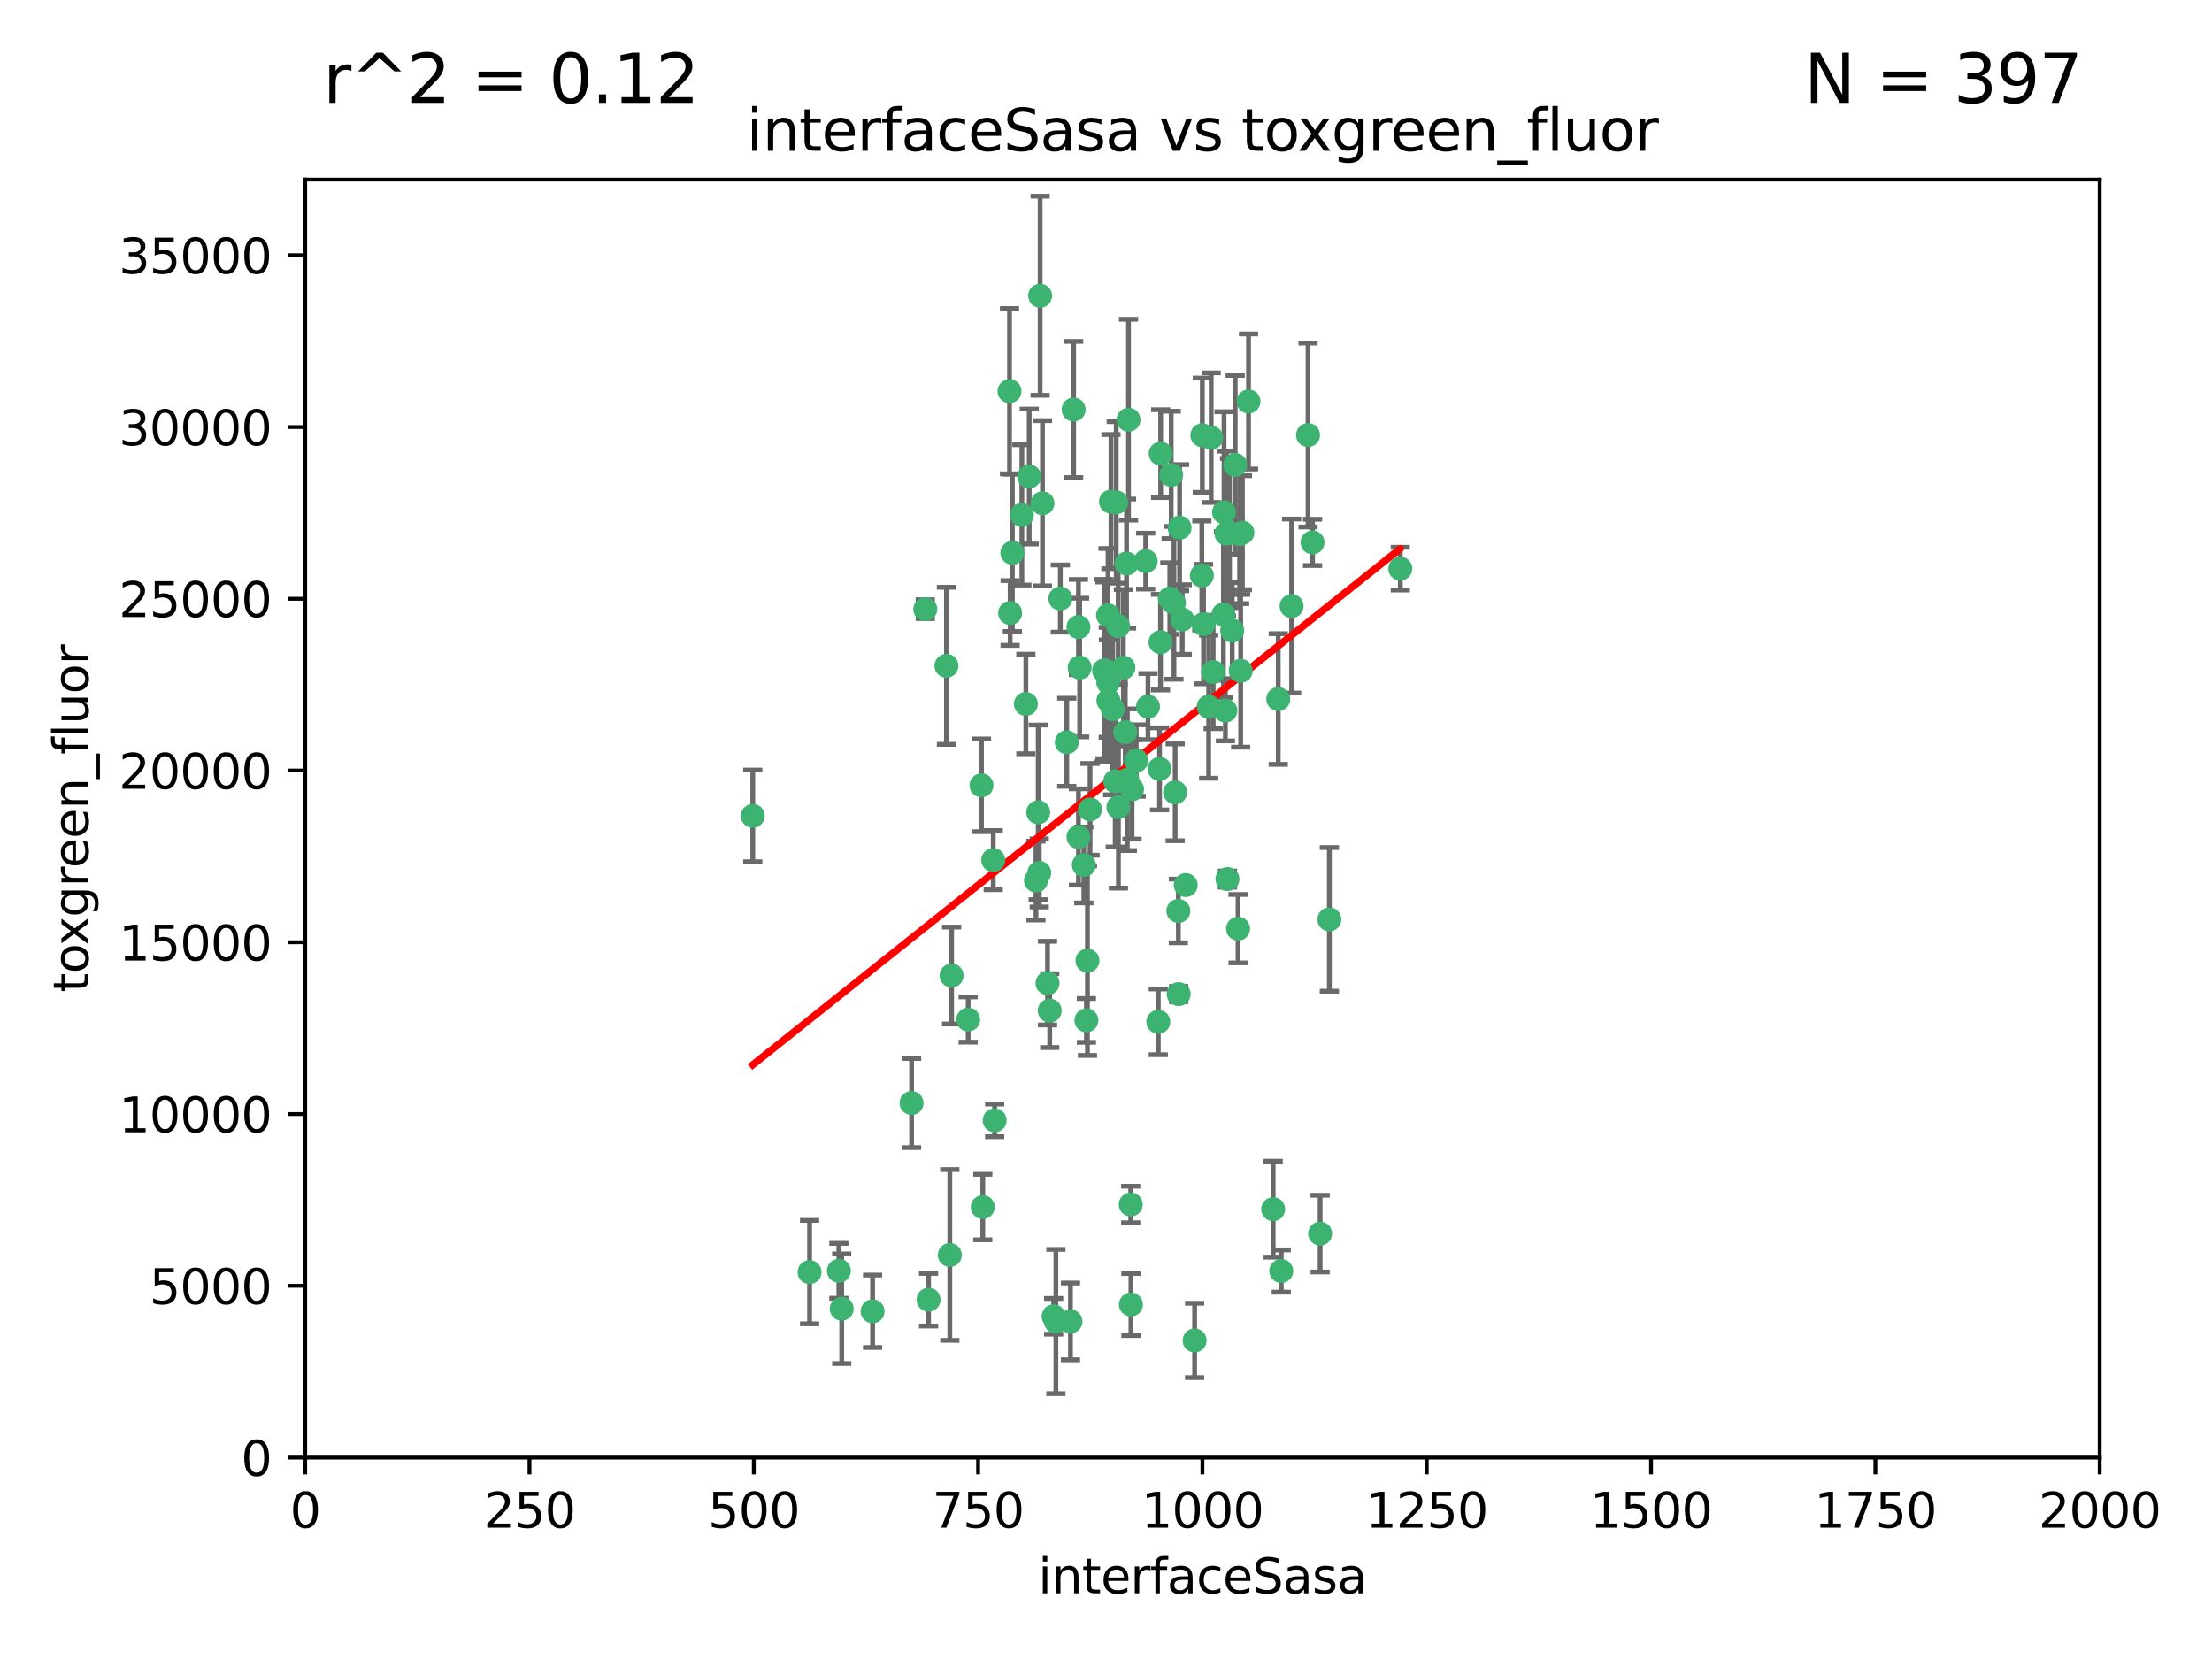 <?xml version="1.0" encoding="utf-8" standalone="no"?>
<!DOCTYPE svg PUBLIC "-//W3C//DTD SVG 1.1//EN"
  "http://www.w3.org/Graphics/SVG/1.1/DTD/svg11.dtd">
<svg xmlns:xlink="http://www.w3.org/1999/xlink" width="460.8pt" height="345.6pt" viewBox="0 0 460.8 345.6" xmlns="http://www.w3.org/2000/svg" version="1.1">
 <defs>
  <style type="text/css">*{stroke-linejoin: round; stroke-linecap: butt}</style>
 </defs>
 <g id="figure_1">
  <g id="patch_1">
   <path d="M 0 345.6 
L 460.8 345.6 
L 460.8 0 
L 0 0 
z
" style="fill: #ffffff"/>
  </g>
  <g id="axes_1">
   <g id="patch_2">
    <path d="M 63.571 303.64 
L 437.4 303.64 
L 437.4 37.411 
L 63.571 37.411 
z
" style="fill: #ffffff"/>
   </g>
   <g id="PathCollection_1">
    <defs>
     <path id="m1a51e328be" d="M 0 1.118 
C 0.297 1.118 0.581 1 0.791 0.791 
C 1 0.581 1.118 0.297 1.118 0 
C 1.118 -0.297 1 -0.581 0.791 -0.791 
C 0.581 -1 0.297 -1.118 0 -1.118 
C -0.297 -1.118 -0.581 -1 -0.791 -0.791 
C -1 -0.581 -1.118 -0.297 -1.118 0 
C -1.118 0.297 -1 0.581 -0.791 0.791 
C -0.581 1 -0.297 1.118 0 1.118 
z
" style="stroke: #3cb371"/>
    </defs>
    <g clip-path="url(#pa2b8928bd8)">
     <use xlink:href="#m1a51e328be" x="243.693" y="124.69" style="fill: #3cb371; stroke: #3cb371"/>
     <use xlink:href="#m1a51e328be" x="272.484" y="90.623" style="fill: #3cb371; stroke: #3cb371"/>
     <use xlink:href="#m1a51e328be" x="231.435" y="104.496" style="fill: #3cb371; stroke: #3cb371"/>
     <use xlink:href="#m1a51e328be" x="234.418" y="152.536" style="fill: #3cb371; stroke: #3cb371"/>
     <use xlink:href="#m1a51e328be" x="266.28" y="145.62" style="fill: #3cb371; stroke: #3cb371"/>
     <use xlink:href="#m1a51e328be" x="257.315" y="96.857" style="fill: #3cb371; stroke: #3cb371"/>
     <use xlink:href="#m1a51e328be" x="250.716" y="130.005" style="fill: #3cb371; stroke: #3cb371"/>
     <use xlink:href="#m1a51e328be" x="269.065" y="126.253" style="fill: #3cb371; stroke: #3cb371"/>
     <use xlink:href="#m1a51e328be" x="254.987" y="106.718" style="fill: #3cb371; stroke: #3cb371"/>
     <use xlink:href="#m1a51e328be" x="273.426" y="112.994" style="fill: #3cb371; stroke: #3cb371"/>
     <use xlink:href="#m1a51e328be" x="220.886" y="124.689" style="fill: #3cb371; stroke: #3cb371"/>
     <use xlink:href="#m1a51e328be" x="214.404" y="99.267" style="fill: #3cb371; stroke: #3cb371"/>
     <use xlink:href="#m1a51e328be" x="174.75" y="264.74" style="fill: #3cb371; stroke: #3cb371"/>
     <use xlink:href="#m1a51e328be" x="212.875" y="107.264" style="fill: #3cb371; stroke: #3cb371"/>
     <use xlink:href="#m1a51e328be" x="241.787" y="94.5" style="fill: #3cb371; stroke: #3cb371"/>
     <use xlink:href="#m1a51e328be" x="252.721" y="139.999" style="fill: #3cb371; stroke: #3cb371"/>
     <use xlink:href="#m1a51e328be" x="252.312" y="91.178" style="fill: #3cb371; stroke: #3cb371"/>
     <use xlink:href="#m1a51e328be" x="258.229" y="111.261" style="fill: #3cb371; stroke: #3cb371"/>
     <use xlink:href="#m1a51e328be" x="223.66" y="85.309" style="fill: #3cb371; stroke: #3cb371"/>
     <use xlink:href="#m1a51e328be" x="232.987" y="168.143" style="fill: #3cb371; stroke: #3cb371"/>
     <use xlink:href="#m1a51e328be" x="241.557" y="160.173" style="fill: #3cb371; stroke: #3cb371"/>
     <use xlink:href="#m1a51e328be" x="230.869" y="142.145" style="fill: #3cb371; stroke: #3cb371"/>
     <use xlink:href="#m1a51e328be" x="230.194" y="139.64" style="fill: #3cb371; stroke: #3cb371"/>
     <use xlink:href="#m1a51e328be" x="251.785" y="147.225" style="fill: #3cb371; stroke: #3cb371"/>
     <use xlink:href="#m1a51e328be" x="234.68" y="117.402" style="fill: #3cb371; stroke: #3cb371"/>
     <use xlink:href="#m1a51e328be" x="246.284" y="129.063" style="fill: #3cb371; stroke: #3cb371"/>
     <use xlink:href="#m1a51e328be" x="255.489" y="111.157" style="fill: #3cb371; stroke: #3cb371"/>
     <use xlink:href="#m1a51e328be" x="256.689" y="131.368" style="fill: #3cb371; stroke: #3cb371"/>
     <use xlink:href="#m1a51e328be" x="254.858" y="128.013" style="fill: #3cb371; stroke: #3cb371"/>
     <use xlink:href="#m1a51e328be" x="244.553" y="125.579" style="fill: #3cb371; stroke: #3cb371"/>
     <use xlink:href="#m1a51e328be" x="250.368" y="119.895" style="fill: #3cb371; stroke: #3cb371"/>
     <use xlink:href="#m1a51e328be" x="243.983" y="98.934" style="fill: #3cb371; stroke: #3cb371"/>
     <use xlink:href="#m1a51e328be" x="235.088" y="87.434" style="fill: #3cb371; stroke: #3cb371"/>
     <use xlink:href="#m1a51e328be" x="232.318" y="162.759" style="fill: #3cb371; stroke: #3cb371"/>
     <use xlink:href="#m1a51e328be" x="258.816" y="110.968" style="fill: #3cb371; stroke: #3cb371"/>
     <use xlink:href="#m1a51e328be" x="256.134" y="111.045" style="fill: #3cb371; stroke: #3cb371"/>
     <use xlink:href="#m1a51e328be" x="232.534" y="104.651" style="fill: #3cb371; stroke: #3cb371"/>
     <use xlink:href="#m1a51e328be" x="234.02" y="139.091" style="fill: #3cb371; stroke: #3cb371"/>
     <use xlink:href="#m1a51e328be" x="216.495" y="181.839" style="fill: #3cb371; stroke: #3cb371"/>
     <use xlink:href="#m1a51e328be" x="238.669" y="116.895" style="fill: #3cb371; stroke: #3cb371"/>
     <use xlink:href="#m1a51e328be" x="210.43" y="127.696" style="fill: #3cb371; stroke: #3cb371"/>
     <use xlink:href="#m1a51e328be" x="226.319" y="212.57" style="fill: #3cb371; stroke: #3cb371"/>
     <use xlink:href="#m1a51e328be" x="217.166" y="104.837" style="fill: #3cb371; stroke: #3cb371"/>
     <use xlink:href="#m1a51e328be" x="241.753" y="133.777" style="fill: #3cb371; stroke: #3cb371"/>
     <use xlink:href="#m1a51e328be" x="245.731" y="109.922" style="fill: #3cb371; stroke: #3cb371"/>
     <use xlink:href="#m1a51e328be" x="266.908" y="264.78" style="fill: #3cb371; stroke: #3cb371"/>
     <use xlink:href="#m1a51e328be" x="216.677" y="61.614" style="fill: #3cb371; stroke: #3cb371"/>
     <use xlink:href="#m1a51e328be" x="258.456" y="139.744" style="fill: #3cb371; stroke: #3cb371"/>
     <use xlink:href="#m1a51e328be" x="291.711" y="118.457" style="fill: #3cb371; stroke: #3cb371"/>
     <use xlink:href="#m1a51e328be" x="224.916" y="139.063" style="fill: #3cb371; stroke: #3cb371"/>
     <use xlink:href="#m1a51e328be" x="260.091" y="83.639" style="fill: #3cb371; stroke: #3cb371"/>
     <use xlink:href="#m1a51e328be" x="250.465" y="90.667" style="fill: #3cb371; stroke: #3cb371"/>
     <use xlink:href="#m1a51e328be" x="204.462" y="163.599" style="fill: #3cb371; stroke: #3cb371"/>
     <use xlink:href="#m1a51e328be" x="218.677" y="210.534" style="fill: #3cb371; stroke: #3cb371"/>
     <use xlink:href="#m1a51e328be" x="201.688" y="212.385" style="fill: #3cb371; stroke: #3cb371"/>
     <use xlink:href="#m1a51e328be" x="204.731" y="251.456" style="fill: #3cb371; stroke: #3cb371"/>
     <use xlink:href="#m1a51e328be" x="241.295" y="212.869" style="fill: #3cb371; stroke: #3cb371"/>
     <use xlink:href="#m1a51e328be" x="231.802" y="147.727" style="fill: #3cb371; stroke: #3cb371"/>
     <use xlink:href="#m1a51e328be" x="192.753" y="126.902" style="fill: #3cb371; stroke: #3cb371"/>
     <use xlink:href="#m1a51e328be" x="222.228" y="154.63" style="fill: #3cb371; stroke: #3cb371"/>
     <use xlink:href="#m1a51e328be" x="230.822" y="128.187" style="fill: #3cb371; stroke: #3cb371"/>
     <use xlink:href="#m1a51e328be" x="210.301" y="81.492" style="fill: #3cb371; stroke: #3cb371"/>
     <use xlink:href="#m1a51e328be" x="224.662" y="174.36" style="fill: #3cb371; stroke: #3cb371"/>
     <use xlink:href="#m1a51e328be" x="275.007" y="256.988" style="fill: #3cb371; stroke: #3cb371"/>
     <use xlink:href="#m1a51e328be" x="236.699" y="158.432" style="fill: #3cb371; stroke: #3cb371"/>
     <use xlink:href="#m1a51e328be" x="255.273" y="148.029" style="fill: #3cb371; stroke: #3cb371"/>
     <use xlink:href="#m1a51e328be" x="265.222" y="251.897" style="fill: #3cb371; stroke: #3cb371"/>
     <use xlink:href="#m1a51e328be" x="230.901" y="145.94" style="fill: #3cb371; stroke: #3cb371"/>
     <use xlink:href="#m1a51e328be" x="213.706" y="146.651" style="fill: #3cb371; stroke: #3cb371"/>
     <use xlink:href="#m1a51e328be" x="245.473" y="189.768" style="fill: #3cb371; stroke: #3cb371"/>
     <use xlink:href="#m1a51e328be" x="206.91" y="179.173" style="fill: #3cb371; stroke: #3cb371"/>
     <use xlink:href="#m1a51e328be" x="218.219" y="204.805" style="fill: #3cb371; stroke: #3cb371"/>
     <use xlink:href="#m1a51e328be" x="226.534" y="200.119" style="fill: #3cb371; stroke: #3cb371"/>
     <use xlink:href="#m1a51e328be" x="235.59" y="271.758" style="fill: #3cb371; stroke: #3cb371"/>
     <use xlink:href="#m1a51e328be" x="215.811" y="183.443" style="fill: #3cb371; stroke: #3cb371"/>
     <use xlink:href="#m1a51e328be" x="224.662" y="130.623" style="fill: #3cb371; stroke: #3cb371"/>
     <use xlink:href="#m1a51e328be" x="239.146" y="147.201" style="fill: #3cb371; stroke: #3cb371"/>
     <use xlink:href="#m1a51e328be" x="219.488" y="274.217" style="fill: #3cb371; stroke: #3cb371"/>
     <use xlink:href="#m1a51e328be" x="244.803" y="165.057" style="fill: #3cb371; stroke: #3cb371"/>
     <use xlink:href="#m1a51e328be" x="216.278" y="169.223" style="fill: #3cb371; stroke: #3cb371"/>
     <use xlink:href="#m1a51e328be" x="245.536" y="207.089" style="fill: #3cb371; stroke: #3cb371"/>
     <use xlink:href="#m1a51e328be" x="248.859" y="279.246" style="fill: #3cb371; stroke: #3cb371"/>
     <use xlink:href="#m1a51e328be" x="198.237" y="203.222" style="fill: #3cb371; stroke: #3cb371"/>
     <use xlink:href="#m1a51e328be" x="235.826" y="164.427" style="fill: #3cb371; stroke: #3cb371"/>
     <use xlink:href="#m1a51e328be" x="276.932" y="191.526" style="fill: #3cb371; stroke: #3cb371"/>
     <use xlink:href="#m1a51e328be" x="257.91" y="193.465" style="fill: #3cb371; stroke: #3cb371"/>
     <use xlink:href="#m1a51e328be" x="193.436" y="270.754" style="fill: #3cb371; stroke: #3cb371"/>
     <use xlink:href="#m1a51e328be" x="247.005" y="184.376" style="fill: #3cb371; stroke: #3cb371"/>
     <use xlink:href="#m1a51e328be" x="229.998" y="139.694" style="fill: #3cb371; stroke: #3cb371"/>
     <use xlink:href="#m1a51e328be" x="219.963" y="275.304" style="fill: #3cb371; stroke: #3cb371"/>
     <use xlink:href="#m1a51e328be" x="189.899" y="229.784" style="fill: #3cb371; stroke: #3cb371"/>
     <use xlink:href="#m1a51e328be" x="227.078" y="168.609" style="fill: #3cb371; stroke: #3cb371"/>
     <use xlink:href="#m1a51e328be" x="175.346" y="272.633" style="fill: #3cb371; stroke: #3cb371"/>
     <use xlink:href="#m1a51e328be" x="255.701" y="183.129" style="fill: #3cb371; stroke: #3cb371"/>
     <use xlink:href="#m1a51e328be" x="197.864" y="261.438" style="fill: #3cb371; stroke: #3cb371"/>
     <use xlink:href="#m1a51e328be" x="232.938" y="130.423" style="fill: #3cb371; stroke: #3cb371"/>
     <use xlink:href="#m1a51e328be" x="234.846" y="162.431" style="fill: #3cb371; stroke: #3cb371"/>
     <use xlink:href="#m1a51e328be" x="210.895" y="115.163" style="fill: #3cb371; stroke: #3cb371"/>
     <use xlink:href="#m1a51e328be" x="168.647" y="265.008" style="fill: #3cb371; stroke: #3cb371"/>
     <use xlink:href="#m1a51e328be" x="223" y="275.279" style="fill: #3cb371; stroke: #3cb371"/>
     <use xlink:href="#m1a51e328be" x="197.163" y="138.702" style="fill: #3cb371; stroke: #3cb371"/>
     <use xlink:href="#m1a51e328be" x="225.785" y="180.193" style="fill: #3cb371; stroke: #3cb371"/>
     <use xlink:href="#m1a51e328be" x="235.549" y="250.921" style="fill: #3cb371; stroke: #3cb371"/>
     <use xlink:href="#m1a51e328be" x="181.778" y="273.168" style="fill: #3cb371; stroke: #3cb371"/>
     <use xlink:href="#m1a51e328be" x="207.202" y="233.393" style="fill: #3cb371; stroke: #3cb371"/>
     <use xlink:href="#m1a51e328be" x="156.817" y="169.96" style="fill: #3cb371; stroke: #3cb371"/>
    </g>
   </g>
   <g id="matplotlib.axis_1">
    <g id="xtick_1">
     <g id="line2d_1">
      <defs>
       <path id="mc131709af7" d="M 0 0 
L 0 3.5 
" style="stroke: #000000; stroke-width: 0.8"/>
      </defs>
      <g>
       <use xlink:href="#mc131709af7" x="63.571" y="303.64" style="stroke: #000000; stroke-width: 0.8"/>
      </g>
     </g>
     <g id="text_1">
      <!-- 0 -->
      <g transform="translate(60.39 318.238)scale(0.1 -0.1)">
       <defs>
        <path id="DejaVuSans-30" d="M 2034 4250 
Q 1547 4250 1301 3770 
Q 1056 3291 1056 2328 
Q 1056 1369 1301 889 
Q 1547 409 2034 409 
Q 2525 409 2770 889 
Q 3016 1369 3016 2328 
Q 3016 3291 2770 3770 
Q 2525 4250 2034 4250 
z
M 2034 4750 
Q 2819 4750 3233 4129 
Q 3647 3509 3647 2328 
Q 3647 1150 3233 529 
Q 2819 -91 2034 -91 
Q 1250 -91 836 529 
Q 422 1150 422 2328 
Q 422 3509 836 4129 
Q 1250 4750 2034 4750 
z
" transform="scale(0.016)"/>
       </defs>
       <use xlink:href="#DejaVuSans-30"/>
      </g>
     </g>
    </g>
    <g id="xtick_2">
     <g id="line2d_2">
      <g>
       <use xlink:href="#mc131709af7" x="110.3" y="303.64" style="stroke: #000000; stroke-width: 0.8"/>
      </g>
     </g>
     <g id="text_2">
      <!-- 250 -->
      <g transform="translate(100.756 318.238)scale(0.1 -0.1)">
       <defs>
        <path id="DejaVuSans-32" d="M 1228 531 
L 3431 531 
L 3431 0 
L 469 0 
L 469 531 
Q 828 903 1448 1529 
Q 2069 2156 2228 2338 
Q 2531 2678 2651 2914 
Q 2772 3150 2772 3378 
Q 2772 3750 2511 3984 
Q 2250 4219 1831 4219 
Q 1534 4219 1204 4116 
Q 875 4013 500 3803 
L 500 4441 
Q 881 4594 1212 4672 
Q 1544 4750 1819 4750 
Q 2544 4750 2975 4387 
Q 3406 4025 3406 3419 
Q 3406 3131 3298 2873 
Q 3191 2616 2906 2266 
Q 2828 2175 2409 1742 
Q 1991 1309 1228 531 
z
" transform="scale(0.016)"/>
        <path id="DejaVuSans-35" d="M 691 4666 
L 3169 4666 
L 3169 4134 
L 1269 4134 
L 1269 2991 
Q 1406 3038 1543 3061 
Q 1681 3084 1819 3084 
Q 2600 3084 3056 2656 
Q 3513 2228 3513 1497 
Q 3513 744 3044 326 
Q 2575 -91 1722 -91 
Q 1428 -91 1123 -41 
Q 819 9 494 109 
L 494 744 
Q 775 591 1075 516 
Q 1375 441 1709 441 
Q 2250 441 2565 725 
Q 2881 1009 2881 1497 
Q 2881 1984 2565 2268 
Q 2250 2553 1709 2553 
Q 1456 2553 1204 2497 
Q 953 2441 691 2322 
L 691 4666 
z
" transform="scale(0.016)"/>
       </defs>
       <use xlink:href="#DejaVuSans-32"/>
       <use xlink:href="#DejaVuSans-35" x="63.623"/>
       <use xlink:href="#DejaVuSans-30" x="127.246"/>
      </g>
     </g>
    </g>
    <g id="xtick_3">
     <g id="line2d_3">
      <g>
       <use xlink:href="#mc131709af7" x="157.028" y="303.64" style="stroke: #000000; stroke-width: 0.8"/>
      </g>
     </g>
     <g id="text_3">
      <!-- 500 -->
      <g transform="translate(147.485 318.238)scale(0.1 -0.1)">
       <use xlink:href="#DejaVuSans-35"/>
       <use xlink:href="#DejaVuSans-30" x="63.623"/>
       <use xlink:href="#DejaVuSans-30" x="127.246"/>
      </g>
     </g>
    </g>
    <g id="xtick_4">
     <g id="line2d_4">
      <g>
       <use xlink:href="#mc131709af7" x="203.757" y="303.64" style="stroke: #000000; stroke-width: 0.8"/>
      </g>
     </g>
     <g id="text_4">
      <!-- 750 -->
      <g transform="translate(194.213 318.238)scale(0.1 -0.1)">
       <defs>
        <path id="DejaVuSans-37" d="M 525 4666 
L 3525 4666 
L 3525 4397 
L 1831 0 
L 1172 0 
L 2766 4134 
L 525 4134 
L 525 4666 
z
" transform="scale(0.016)"/>
       </defs>
       <use xlink:href="#DejaVuSans-37"/>
       <use xlink:href="#DejaVuSans-35" x="63.623"/>
       <use xlink:href="#DejaVuSans-30" x="127.246"/>
      </g>
     </g>
    </g>
    <g id="xtick_5">
     <g id="line2d_5">
      <g>
       <use xlink:href="#mc131709af7" x="250.486" y="303.64" style="stroke: #000000; stroke-width: 0.8"/>
      </g>
     </g>
     <g id="text_5">
      <!-- 1000 -->
      <g transform="translate(237.761 318.238)scale(0.1 -0.1)">
       <defs>
        <path id="DejaVuSans-31" d="M 794 531 
L 1825 531 
L 1825 4091 
L 703 3866 
L 703 4441 
L 1819 4666 
L 2450 4666 
L 2450 531 
L 3481 531 
L 3481 0 
L 794 0 
L 794 531 
z
" transform="scale(0.016)"/>
       </defs>
       <use xlink:href="#DejaVuSans-31"/>
       <use xlink:href="#DejaVuSans-30" x="63.623"/>
       <use xlink:href="#DejaVuSans-30" x="127.246"/>
       <use xlink:href="#DejaVuSans-30" x="190.869"/>
      </g>
     </g>
    </g>
    <g id="xtick_6">
     <g id="line2d_6">
      <g>
       <use xlink:href="#mc131709af7" x="297.214" y="303.64" style="stroke: #000000; stroke-width: 0.8"/>
      </g>
     </g>
     <g id="text_6">
      <!-- 1250 -->
      <g transform="translate(284.489 318.238)scale(0.1 -0.1)">
       <use xlink:href="#DejaVuSans-31"/>
       <use xlink:href="#DejaVuSans-32" x="63.623"/>
       <use xlink:href="#DejaVuSans-35" x="127.246"/>
       <use xlink:href="#DejaVuSans-30" x="190.869"/>
      </g>
     </g>
    </g>
    <g id="xtick_7">
     <g id="line2d_7">
      <g>
       <use xlink:href="#mc131709af7" x="343.943" y="303.64" style="stroke: #000000; stroke-width: 0.8"/>
      </g>
     </g>
     <g id="text_7">
      <!-- 1500 -->
      <g transform="translate(331.218 318.238)scale(0.1 -0.1)">
       <use xlink:href="#DejaVuSans-31"/>
       <use xlink:href="#DejaVuSans-35" x="63.623"/>
       <use xlink:href="#DejaVuSans-30" x="127.246"/>
       <use xlink:href="#DejaVuSans-30" x="190.869"/>
      </g>
     </g>
    </g>
    <g id="xtick_8">
     <g id="line2d_8">
      <g>
       <use xlink:href="#mc131709af7" x="390.671" y="303.64" style="stroke: #000000; stroke-width: 0.8"/>
      </g>
     </g>
     <g id="text_8">
      <!-- 1750 -->
      <g transform="translate(377.946 318.238)scale(0.1 -0.1)">
       <use xlink:href="#DejaVuSans-31"/>
       <use xlink:href="#DejaVuSans-37" x="63.623"/>
       <use xlink:href="#DejaVuSans-35" x="127.246"/>
       <use xlink:href="#DejaVuSans-30" x="190.869"/>
      </g>
     </g>
    </g>
    <g id="xtick_9">
     <g id="line2d_9">
      <g>
       <use xlink:href="#mc131709af7" x="437.4" y="303.64" style="stroke: #000000; stroke-width: 0.8"/>
      </g>
     </g>
     <g id="text_9">
      <!-- 2000 -->
      <g transform="translate(424.675 318.238)scale(0.1 -0.1)">
       <use xlink:href="#DejaVuSans-32"/>
       <use xlink:href="#DejaVuSans-30" x="63.623"/>
       <use xlink:href="#DejaVuSans-30" x="127.246"/>
       <use xlink:href="#DejaVuSans-30" x="190.869"/>
      </g>
     </g>
    </g>
    <g id="text_10">
     <!-- interfaceSasa -->
     <g transform="translate(216.279 331.917)scale(0.1 -0.1)">
      <defs>
       <path id="DejaVuSans-69" d="M 603 3500 
L 1178 3500 
L 1178 0 
L 603 0 
L 603 3500 
z
M 603 4863 
L 1178 4863 
L 1178 4134 
L 603 4134 
L 603 4863 
z
" transform="scale(0.016)"/>
       <path id="DejaVuSans-6e" d="M 3513 2113 
L 3513 0 
L 2938 0 
L 2938 2094 
Q 2938 2591 2744 2837 
Q 2550 3084 2163 3084 
Q 1697 3084 1428 2787 
Q 1159 2491 1159 1978 
L 1159 0 
L 581 0 
L 581 3500 
L 1159 3500 
L 1159 2956 
Q 1366 3272 1645 3428 
Q 1925 3584 2291 3584 
Q 2894 3584 3203 3211 
Q 3513 2838 3513 2113 
z
" transform="scale(0.016)"/>
       <path id="DejaVuSans-74" d="M 1172 4494 
L 1172 3500 
L 2356 3500 
L 2356 3053 
L 1172 3053 
L 1172 1153 
Q 1172 725 1289 603 
Q 1406 481 1766 481 
L 2356 481 
L 2356 0 
L 1766 0 
Q 1100 0 847 248 
Q 594 497 594 1153 
L 594 3053 
L 172 3053 
L 172 3500 
L 594 3500 
L 594 4494 
L 1172 4494 
z
" transform="scale(0.016)"/>
       <path id="DejaVuSans-65" d="M 3597 1894 
L 3597 1613 
L 953 1613 
Q 991 1019 1311 708 
Q 1631 397 2203 397 
Q 2534 397 2845 478 
Q 3156 559 3463 722 
L 3463 178 
Q 3153 47 2828 -22 
Q 2503 -91 2169 -91 
Q 1331 -91 842 396 
Q 353 884 353 1716 
Q 353 2575 817 3079 
Q 1281 3584 2069 3584 
Q 2775 3584 3186 3129 
Q 3597 2675 3597 1894 
z
M 3022 2063 
Q 3016 2534 2758 2815 
Q 2500 3097 2075 3097 
Q 1594 3097 1305 2825 
Q 1016 2553 972 2059 
L 3022 2063 
z
" transform="scale(0.016)"/>
       <path id="DejaVuSans-72" d="M 2631 2963 
Q 2534 3019 2420 3045 
Q 2306 3072 2169 3072 
Q 1681 3072 1420 2755 
Q 1159 2438 1159 1844 
L 1159 0 
L 581 0 
L 581 3500 
L 1159 3500 
L 1159 2956 
Q 1341 3275 1631 3429 
Q 1922 3584 2338 3584 
Q 2397 3584 2469 3576 
Q 2541 3569 2628 3553 
L 2631 2963 
z
" transform="scale(0.016)"/>
       <path id="DejaVuSans-66" d="M 2375 4863 
L 2375 4384 
L 1825 4384 
Q 1516 4384 1395 4259 
Q 1275 4134 1275 3809 
L 1275 3500 
L 2222 3500 
L 2222 3053 
L 1275 3053 
L 1275 0 
L 697 0 
L 697 3053 
L 147 3053 
L 147 3500 
L 697 3500 
L 697 3744 
Q 697 4328 969 4595 
Q 1241 4863 1831 4863 
L 2375 4863 
z
" transform="scale(0.016)"/>
       <path id="DejaVuSans-61" d="M 2194 1759 
Q 1497 1759 1228 1600 
Q 959 1441 959 1056 
Q 959 750 1161 570 
Q 1363 391 1709 391 
Q 2188 391 2477 730 
Q 2766 1069 2766 1631 
L 2766 1759 
L 2194 1759 
z
M 3341 1997 
L 3341 0 
L 2766 0 
L 2766 531 
Q 2569 213 2275 61 
Q 1981 -91 1556 -91 
Q 1019 -91 701 211 
Q 384 513 384 1019 
Q 384 1609 779 1909 
Q 1175 2209 1959 2209 
L 2766 2209 
L 2766 2266 
Q 2766 2663 2505 2880 
Q 2244 3097 1772 3097 
Q 1472 3097 1187 3025 
Q 903 2953 641 2809 
L 641 3341 
Q 956 3463 1253 3523 
Q 1550 3584 1831 3584 
Q 2591 3584 2966 3190 
Q 3341 2797 3341 1997 
z
" transform="scale(0.016)"/>
       <path id="DejaVuSans-63" d="M 3122 3366 
L 3122 2828 
Q 2878 2963 2633 3030 
Q 2388 3097 2138 3097 
Q 1578 3097 1268 2742 
Q 959 2388 959 1747 
Q 959 1106 1268 751 
Q 1578 397 2138 397 
Q 2388 397 2633 464 
Q 2878 531 3122 666 
L 3122 134 
Q 2881 22 2623 -34 
Q 2366 -91 2075 -91 
Q 1284 -91 818 406 
Q 353 903 353 1747 
Q 353 2603 823 3093 
Q 1294 3584 2113 3584 
Q 2378 3584 2631 3529 
Q 2884 3475 3122 3366 
z
" transform="scale(0.016)"/>
       <path id="DejaVuSans-53" d="M 3425 4513 
L 3425 3897 
Q 3066 4069 2747 4153 
Q 2428 4238 2131 4238 
Q 1616 4238 1336 4038 
Q 1056 3838 1056 3469 
Q 1056 3159 1242 3001 
Q 1428 2844 1947 2747 
L 2328 2669 
Q 3034 2534 3370 2195 
Q 3706 1856 3706 1288 
Q 3706 609 3251 259 
Q 2797 -91 1919 -91 
Q 1588 -91 1214 -16 
Q 841 59 441 206 
L 441 856 
Q 825 641 1194 531 
Q 1563 422 1919 422 
Q 2459 422 2753 634 
Q 3047 847 3047 1241 
Q 3047 1584 2836 1778 
Q 2625 1972 2144 2069 
L 1759 2144 
Q 1053 2284 737 2584 
Q 422 2884 422 3419 
Q 422 4038 858 4394 
Q 1294 4750 2059 4750 
Q 2388 4750 2728 4690 
Q 3069 4631 3425 4513 
z
" transform="scale(0.016)"/>
       <path id="DejaVuSans-73" d="M 2834 3397 
L 2834 2853 
Q 2591 2978 2328 3040 
Q 2066 3103 1784 3103 
Q 1356 3103 1142 2972 
Q 928 2841 928 2578 
Q 928 2378 1081 2264 
Q 1234 2150 1697 2047 
L 1894 2003 
Q 2506 1872 2764 1633 
Q 3022 1394 3022 966 
Q 3022 478 2636 193 
Q 2250 -91 1575 -91 
Q 1294 -91 989 -36 
Q 684 19 347 128 
L 347 722 
Q 666 556 975 473 
Q 1284 391 1588 391 
Q 1994 391 2212 530 
Q 2431 669 2431 922 
Q 2431 1156 2273 1281 
Q 2116 1406 1581 1522 
L 1381 1569 
Q 847 1681 609 1914 
Q 372 2147 372 2553 
Q 372 3047 722 3315 
Q 1072 3584 1716 3584 
Q 2034 3584 2315 3537 
Q 2597 3491 2834 3397 
z
" transform="scale(0.016)"/>
      </defs>
      <use xlink:href="#DejaVuSans-69"/>
      <use xlink:href="#DejaVuSans-6e" x="27.783"/>
      <use xlink:href="#DejaVuSans-74" x="91.162"/>
      <use xlink:href="#DejaVuSans-65" x="130.371"/>
      <use xlink:href="#DejaVuSans-72" x="191.895"/>
      <use xlink:href="#DejaVuSans-66" x="233.008"/>
      <use xlink:href="#DejaVuSans-61" x="268.213"/>
      <use xlink:href="#DejaVuSans-63" x="329.492"/>
      <use xlink:href="#DejaVuSans-65" x="384.473"/>
      <use xlink:href="#DejaVuSans-53" x="445.996"/>
      <use xlink:href="#DejaVuSans-61" x="509.473"/>
      <use xlink:href="#DejaVuSans-73" x="570.752"/>
      <use xlink:href="#DejaVuSans-61" x="622.852"/>
     </g>
    </g>
   </g>
   <g id="matplotlib.axis_2">
    <g id="ytick_1">
     <g id="line2d_10">
      <defs>
       <path id="ma752c64244" d="M 0 0 
L -3.5 0 
" style="stroke: #000000; stroke-width: 0.8"/>
      </defs>
      <g>
       <use xlink:href="#ma752c64244" x="63.571" y="303.64" style="stroke: #000000; stroke-width: 0.8"/>
      </g>
     </g>
     <g id="text_11">
      <!-- 0 -->
      <g transform="translate(50.209 307.439)scale(0.1 -0.1)">
       <use xlink:href="#DejaVuSans-30"/>
      </g>
     </g>
    </g>
    <g id="ytick_2">
     <g id="line2d_11">
      <g>
       <use xlink:href="#ma752c64244" x="63.571" y="267.859" style="stroke: #000000; stroke-width: 0.8"/>
      </g>
     </g>
     <g id="text_12">
      <!-- 5000 -->
      <g transform="translate(31.121 271.658)scale(0.1 -0.1)">
       <use xlink:href="#DejaVuSans-35"/>
       <use xlink:href="#DejaVuSans-30" x="63.623"/>
       <use xlink:href="#DejaVuSans-30" x="127.246"/>
       <use xlink:href="#DejaVuSans-30" x="190.869"/>
      </g>
     </g>
    </g>
    <g id="ytick_3">
     <g id="line2d_12">
      <g>
       <use xlink:href="#ma752c64244" x="63.571" y="232.078" style="stroke: #000000; stroke-width: 0.8"/>
      </g>
     </g>
     <g id="text_13">
      <!-- 10000 -->
      <g transform="translate(24.759 235.878)scale(0.1 -0.1)">
       <use xlink:href="#DejaVuSans-31"/>
       <use xlink:href="#DejaVuSans-30" x="63.623"/>
       <use xlink:href="#DejaVuSans-30" x="127.246"/>
       <use xlink:href="#DejaVuSans-30" x="190.869"/>
       <use xlink:href="#DejaVuSans-30" x="254.492"/>
      </g>
     </g>
    </g>
    <g id="ytick_4">
     <g id="line2d_13">
      <g>
       <use xlink:href="#ma752c64244" x="63.571" y="196.298" style="stroke: #000000; stroke-width: 0.8"/>
      </g>
     </g>
     <g id="text_14">
      <!-- 15000 -->
      <g transform="translate(24.759 200.097)scale(0.1 -0.1)">
       <use xlink:href="#DejaVuSans-31"/>
       <use xlink:href="#DejaVuSans-35" x="63.623"/>
       <use xlink:href="#DejaVuSans-30" x="127.246"/>
       <use xlink:href="#DejaVuSans-30" x="190.869"/>
       <use xlink:href="#DejaVuSans-30" x="254.492"/>
      </g>
     </g>
    </g>
    <g id="ytick_5">
     <g id="line2d_14">
      <g>
       <use xlink:href="#ma752c64244" x="63.571" y="160.517" style="stroke: #000000; stroke-width: 0.8"/>
      </g>
     </g>
     <g id="text_15">
      <!-- 20000 -->
      <g transform="translate(24.759 164.316)scale(0.1 -0.1)">
       <use xlink:href="#DejaVuSans-32"/>
       <use xlink:href="#DejaVuSans-30" x="63.623"/>
       <use xlink:href="#DejaVuSans-30" x="127.246"/>
       <use xlink:href="#DejaVuSans-30" x="190.869"/>
       <use xlink:href="#DejaVuSans-30" x="254.492"/>
      </g>
     </g>
    </g>
    <g id="ytick_6">
     <g id="line2d_15">
      <g>
       <use xlink:href="#ma752c64244" x="63.571" y="124.736" style="stroke: #000000; stroke-width: 0.8"/>
      </g>
     </g>
     <g id="text_16">
      <!-- 25000 -->
      <g transform="translate(24.759 128.535)scale(0.1 -0.1)">
       <use xlink:href="#DejaVuSans-32"/>
       <use xlink:href="#DejaVuSans-35" x="63.623"/>
       <use xlink:href="#DejaVuSans-30" x="127.246"/>
       <use xlink:href="#DejaVuSans-30" x="190.869"/>
       <use xlink:href="#DejaVuSans-30" x="254.492"/>
      </g>
     </g>
    </g>
    <g id="ytick_7">
     <g id="line2d_16">
      <g>
       <use xlink:href="#ma752c64244" x="63.571" y="88.955" style="stroke: #000000; stroke-width: 0.8"/>
      </g>
     </g>
     <g id="text_17">
      <!-- 30000 -->
      <g transform="translate(24.759 92.754)scale(0.1 -0.1)">
       <defs>
        <path id="DejaVuSans-33" d="M 2597 2516 
Q 3050 2419 3304 2112 
Q 3559 1806 3559 1356 
Q 3559 666 3084 287 
Q 2609 -91 1734 -91 
Q 1441 -91 1130 -33 
Q 819 25 488 141 
L 488 750 
Q 750 597 1062 519 
Q 1375 441 1716 441 
Q 2309 441 2620 675 
Q 2931 909 2931 1356 
Q 2931 1769 2642 2001 
Q 2353 2234 1838 2234 
L 1294 2234 
L 1294 2753 
L 1863 2753 
Q 2328 2753 2575 2939 
Q 2822 3125 2822 3475 
Q 2822 3834 2567 4026 
Q 2313 4219 1838 4219 
Q 1578 4219 1281 4162 
Q 984 4106 628 3988 
L 628 4550 
Q 988 4650 1302 4700 
Q 1616 4750 1894 4750 
Q 2613 4750 3031 4423 
Q 3450 4097 3450 3541 
Q 3450 3153 3228 2886 
Q 3006 2619 2597 2516 
z
" transform="scale(0.016)"/>
       </defs>
       <use xlink:href="#DejaVuSans-33"/>
       <use xlink:href="#DejaVuSans-30" x="63.623"/>
       <use xlink:href="#DejaVuSans-30" x="127.246"/>
       <use xlink:href="#DejaVuSans-30" x="190.869"/>
       <use xlink:href="#DejaVuSans-30" x="254.492"/>
      </g>
     </g>
    </g>
    <g id="ytick_8">
     <g id="line2d_17">
      <g>
       <use xlink:href="#ma752c64244" x="63.571" y="53.174" style="stroke: #000000; stroke-width: 0.8"/>
      </g>
     </g>
     <g id="text_18">
      <!-- 35000 -->
      <g transform="translate(24.759 56.974)scale(0.1 -0.1)">
       <use xlink:href="#DejaVuSans-33"/>
       <use xlink:href="#DejaVuSans-35" x="63.623"/>
       <use xlink:href="#DejaVuSans-30" x="127.246"/>
       <use xlink:href="#DejaVuSans-30" x="190.869"/>
       <use xlink:href="#DejaVuSans-30" x="254.492"/>
      </g>
     </g>
    </g>
    <g id="text_19">
     <!-- toxgreen_fluor -->
     <g transform="translate(18.401 206.72)rotate(-90)scale(0.1 -0.1)">
      <defs>
       <path id="DejaVuSans-6f" d="M 1959 3097 
Q 1497 3097 1228 2736 
Q 959 2375 959 1747 
Q 959 1119 1226 758 
Q 1494 397 1959 397 
Q 2419 397 2687 759 
Q 2956 1122 2956 1747 
Q 2956 2369 2687 2733 
Q 2419 3097 1959 3097 
z
M 1959 3584 
Q 2709 3584 3137 3096 
Q 3566 2609 3566 1747 
Q 3566 888 3137 398 
Q 2709 -91 1959 -91 
Q 1206 -91 779 398 
Q 353 888 353 1747 
Q 353 2609 779 3096 
Q 1206 3584 1959 3584 
z
" transform="scale(0.016)"/>
       <path id="DejaVuSans-78" d="M 3513 3500 
L 2247 1797 
L 3578 0 
L 2900 0 
L 1881 1375 
L 863 0 
L 184 0 
L 1544 1831 
L 300 3500 
L 978 3500 
L 1906 2253 
L 2834 3500 
L 3513 3500 
z
" transform="scale(0.016)"/>
       <path id="DejaVuSans-67" d="M 2906 1791 
Q 2906 2416 2648 2759 
Q 2391 3103 1925 3103 
Q 1463 3103 1205 2759 
Q 947 2416 947 1791 
Q 947 1169 1205 825 
Q 1463 481 1925 481 
Q 2391 481 2648 825 
Q 2906 1169 2906 1791 
z
M 3481 434 
Q 3481 -459 3084 -895 
Q 2688 -1331 1869 -1331 
Q 1566 -1331 1297 -1286 
Q 1028 -1241 775 -1147 
L 775 -588 
Q 1028 -725 1275 -790 
Q 1522 -856 1778 -856 
Q 2344 -856 2625 -561 
Q 2906 -266 2906 331 
L 2906 616 
Q 2728 306 2450 153 
Q 2172 0 1784 0 
Q 1141 0 747 490 
Q 353 981 353 1791 
Q 353 2603 747 3093 
Q 1141 3584 1784 3584 
Q 2172 3584 2450 3431 
Q 2728 3278 2906 2969 
L 2906 3500 
L 3481 3500 
L 3481 434 
z
" transform="scale(0.016)"/>
       <path id="DejaVuSans-5f" d="M 3263 -1063 
L 3263 -1509 
L -63 -1509 
L -63 -1063 
L 3263 -1063 
z
" transform="scale(0.016)"/>
       <path id="DejaVuSans-6c" d="M 603 4863 
L 1178 4863 
L 1178 0 
L 603 0 
L 603 4863 
z
" transform="scale(0.016)"/>
       <path id="DejaVuSans-75" d="M 544 1381 
L 544 3500 
L 1119 3500 
L 1119 1403 
Q 1119 906 1312 657 
Q 1506 409 1894 409 
Q 2359 409 2629 706 
Q 2900 1003 2900 1516 
L 2900 3500 
L 3475 3500 
L 3475 0 
L 2900 0 
L 2900 538 
Q 2691 219 2414 64 
Q 2138 -91 1772 -91 
Q 1169 -91 856 284 
Q 544 659 544 1381 
z
M 1991 3584 
L 1991 3584 
z
" transform="scale(0.016)"/>
      </defs>
      <use xlink:href="#DejaVuSans-74"/>
      <use xlink:href="#DejaVuSans-6f" x="39.209"/>
      <use xlink:href="#DejaVuSans-78" x="97.266"/>
      <use xlink:href="#DejaVuSans-67" x="156.445"/>
      <use xlink:href="#DejaVuSans-72" x="219.922"/>
      <use xlink:href="#DejaVuSans-65" x="258.785"/>
      <use xlink:href="#DejaVuSans-65" x="320.309"/>
      <use xlink:href="#DejaVuSans-6e" x="381.832"/>
      <use xlink:href="#DejaVuSans-5f" x="445.211"/>
      <use xlink:href="#DejaVuSans-66" x="495.211"/>
      <use xlink:href="#DejaVuSans-6c" x="530.416"/>
      <use xlink:href="#DejaVuSans-75" x="558.199"/>
      <use xlink:href="#DejaVuSans-6f" x="621.578"/>
      <use xlink:href="#DejaVuSans-72" x="682.76"/>
     </g>
    </g>
   </g>
   <g id="LineCollection_1">
    <path d="M 243.693 132.143 
L 243.693 117.237 
" clip-path="url(#pa2b8928bd8)" style="fill: none; stroke: #696969"/>
    <path d="M 272.484 109.781 
L 272.484 71.466 
" clip-path="url(#pa2b8928bd8)" style="fill: none; stroke: #696969"/>
    <path d="M 231.435 118.477 
L 231.435 90.515 
" clip-path="url(#pa2b8928bd8)" style="fill: none; stroke: #696969"/>
    <path d="M 234.418 166.039 
L 234.418 139.033 
" clip-path="url(#pa2b8928bd8)" style="fill: none; stroke: #696969"/>
    <path d="M 266.28 159.229 
L 266.28 132.011 
" clip-path="url(#pa2b8928bd8)" style="fill: none; stroke: #696969"/>
    <path d="M 257.315 115.505 
L 257.315 78.209 
" clip-path="url(#pa2b8928bd8)" style="fill: none; stroke: #696969"/>
    <path d="M 250.716 142.442 
L 250.716 117.567 
" clip-path="url(#pa2b8928bd8)" style="fill: none; stroke: #696969"/>
    <path d="M 269.065 144.376 
L 269.065 108.13 
" clip-path="url(#pa2b8928bd8)" style="fill: none; stroke: #696969"/>
    <path d="M 254.987 127.664 
L 254.987 85.772 
" clip-path="url(#pa2b8928bd8)" style="fill: none; stroke: #696969"/>
    <path d="M 273.426 117.812 
L 273.426 108.176 
" clip-path="url(#pa2b8928bd8)" style="fill: none; stroke: #696969"/>
    <path d="M 220.886 131.683 
L 220.886 117.696 
" clip-path="url(#pa2b8928bd8)" style="fill: none; stroke: #696969"/>
    <path d="M 214.404 113.322 
L 214.404 85.213 
" clip-path="url(#pa2b8928bd8)" style="fill: none; stroke: #696969"/>
    <path d="M 174.75 270.459 
L 174.75 259.021 
" clip-path="url(#pa2b8928bd8)" style="fill: none; stroke: #696969"/>
    <path d="M 212.875 121.88 
L 212.875 92.647 
" clip-path="url(#pa2b8928bd8)" style="fill: none; stroke: #696969"/>
    <path d="M 241.787 103.651 
L 241.787 85.348 
" clip-path="url(#pa2b8928bd8)" style="fill: none; stroke: #696969"/>
    <path d="M 252.721 151.798 
L 252.721 128.2 
" clip-path="url(#pa2b8928bd8)" style="fill: none; stroke: #696969"/>
    <path d="M 252.312 104.675 
L 252.312 77.682 
" clip-path="url(#pa2b8928bd8)" style="fill: none; stroke: #696969"/>
    <path d="M 258.229 125.753 
L 258.229 96.768 
" clip-path="url(#pa2b8928bd8)" style="fill: none; stroke: #696969"/>
    <path d="M 223.66 99.491 
L 223.66 71.128 
" clip-path="url(#pa2b8928bd8)" style="fill: none; stroke: #696969"/>
    <path d="M 232.987 185.006 
L 232.987 151.281 
" clip-path="url(#pa2b8928bd8)" style="fill: none; stroke: #696969"/>
    <path d="M 241.557 168.723 
L 241.557 151.623 
" clip-path="url(#pa2b8928bd8)" style="fill: none; stroke: #696969"/>
    <path d="M 230.869 153.587 
L 230.869 130.704 
" clip-path="url(#pa2b8928bd8)" style="fill: none; stroke: #696969"/>
    <path d="M 230.194 158.046 
L 230.194 121.234 
" clip-path="url(#pa2b8928bd8)" style="fill: none; stroke: #696969"/>
    <path d="M 251.785 162.121 
L 251.785 132.33 
" clip-path="url(#pa2b8928bd8)" style="fill: none; stroke: #696969"/>
    <path d="M 234.68 130.841 
L 234.68 103.963 
" clip-path="url(#pa2b8928bd8)" style="fill: none; stroke: #696969"/>
    <path d="M 246.284 136.31 
L 246.284 121.816 
" clip-path="url(#pa2b8928bd8)" style="fill: none; stroke: #696969"/>
    <path d="M 255.489 128.336 
L 255.489 93.979 
" clip-path="url(#pa2b8928bd8)" style="fill: none; stroke: #696969"/>
    <path d="M 256.689 141.39 
L 256.689 121.347 
" clip-path="url(#pa2b8928bd8)" style="fill: none; stroke: #696969"/>
    <path d="M 254.858 145.305 
L 254.858 110.721 
" clip-path="url(#pa2b8928bd8)" style="fill: none; stroke: #696969"/>
    <path d="M 244.553 141.497 
L 244.553 109.662 
" clip-path="url(#pa2b8928bd8)" style="fill: none; stroke: #696969"/>
    <path d="M 250.368 131.252 
L 250.368 108.538 
" clip-path="url(#pa2b8928bd8)" style="fill: none; stroke: #696969"/>
    <path d="M 243.983 112.206 
L 243.983 85.663 
" clip-path="url(#pa2b8928bd8)" style="fill: none; stroke: #696969"/>
    <path d="M 235.088 108.351 
L 235.088 66.517 
" clip-path="url(#pa2b8928bd8)" style="fill: none; stroke: #696969"/>
    <path d="M 232.318 176.439 
L 232.318 149.08 
" clip-path="url(#pa2b8928bd8)" style="fill: none; stroke: #696969"/>
    <path d="M 258.816 122.844 
L 258.816 99.093 
" clip-path="url(#pa2b8928bd8)" style="fill: none; stroke: #696969"/>
    <path d="M 256.134 126.588 
L 256.134 95.502 
" clip-path="url(#pa2b8928bd8)" style="fill: none; stroke: #696969"/>
    <path d="M 232.534 121.481 
L 232.534 87.821 
" clip-path="url(#pa2b8928bd8)" style="fill: none; stroke: #696969"/>
    <path d="M 234.02 155.38 
L 234.02 122.802 
" clip-path="url(#pa2b8928bd8)" style="fill: none; stroke: #696969"/>
    <path d="M 216.495 188.932 
L 216.495 174.746 
" clip-path="url(#pa2b8928bd8)" style="fill: none; stroke: #696969"/>
    <path d="M 238.669 122.714 
L 238.669 111.075 
" clip-path="url(#pa2b8928bd8)" style="fill: none; stroke: #696969"/>
    <path d="M 210.43 134.441 
L 210.43 120.951 
" clip-path="url(#pa2b8928bd8)" style="fill: none; stroke: #696969"/>
    <path d="M 226.319 217.139 
L 226.319 208.002 
" clip-path="url(#pa2b8928bd8)" style="fill: none; stroke: #696969"/>
    <path d="M 217.166 122.048 
L 217.166 87.626 
" clip-path="url(#pa2b8928bd8)" style="fill: none; stroke: #696969"/>
    <path d="M 241.753 143.733 
L 241.753 123.822 
" clip-path="url(#pa2b8928bd8)" style="fill: none; stroke: #696969"/>
    <path d="M 245.731 123.06 
L 245.731 96.783 
" clip-path="url(#pa2b8928bd8)" style="fill: none; stroke: #696969"/>
    <path d="M 266.908 269.18 
L 266.908 260.381 
" clip-path="url(#pa2b8928bd8)" style="fill: none; stroke: #696969"/>
    <path d="M 216.677 82.348 
L 216.677 40.879 
" clip-path="url(#pa2b8928bd8)" style="fill: none; stroke: #696969"/>
    <path d="M 258.456 155.653 
L 258.456 123.835 
" clip-path="url(#pa2b8928bd8)" style="fill: none; stroke: #696969"/>
    <path d="M 291.711 122.912 
L 291.711 114.001 
" clip-path="url(#pa2b8928bd8)" style="fill: none; stroke: #696969"/>
    <path d="M 224.916 153.504 
L 224.916 124.622 
" clip-path="url(#pa2b8928bd8)" style="fill: none; stroke: #696969"/>
    <path d="M 260.091 97.702 
L 260.091 69.575 
" clip-path="url(#pa2b8928bd8)" style="fill: none; stroke: #696969"/>
    <path d="M 250.465 102.568 
L 250.465 78.767 
" clip-path="url(#pa2b8928bd8)" style="fill: none; stroke: #696969"/>
    <path d="M 204.462 173.255 
L 204.462 153.942 
" clip-path="url(#pa2b8928bd8)" style="fill: none; stroke: #696969"/>
    <path d="M 218.677 218.223 
L 218.677 202.845 
" clip-path="url(#pa2b8928bd8)" style="fill: none; stroke: #696969"/>
    <path d="M 201.688 217.096 
L 201.688 207.674 
" clip-path="url(#pa2b8928bd8)" style="fill: none; stroke: #696969"/>
    <path d="M 204.731 258.274 
L 204.731 244.638 
" clip-path="url(#pa2b8928bd8)" style="fill: none; stroke: #696969"/>
    <path d="M 241.295 219.717 
L 241.295 206.021 
" clip-path="url(#pa2b8928bd8)" style="fill: none; stroke: #696969"/>
    <path d="M 231.802 165.576 
L 231.802 129.878 
" clip-path="url(#pa2b8928bd8)" style="fill: none; stroke: #696969"/>
    <path d="M 192.753 128.865 
L 192.753 124.939 
" clip-path="url(#pa2b8928bd8)" style="fill: none; stroke: #696969"/>
    <path d="M 222.228 163.803 
L 222.228 145.457 
" clip-path="url(#pa2b8928bd8)" style="fill: none; stroke: #696969"/>
    <path d="M 230.822 142.109 
L 230.822 114.265 
" clip-path="url(#pa2b8928bd8)" style="fill: none; stroke: #696969"/>
    <path d="M 210.301 98.71 
L 210.301 64.274 
" clip-path="url(#pa2b8928bd8)" style="fill: none; stroke: #696969"/>
    <path d="M 224.662 184.389 
L 224.662 164.331 
" clip-path="url(#pa2b8928bd8)" style="fill: none; stroke: #696969"/>
    <path d="M 275.007 264.981 
L 275.007 248.995 
" clip-path="url(#pa2b8928bd8)" style="fill: none; stroke: #696969"/>
    <path d="M 236.699 165.874 
L 236.699 150.99 
" clip-path="url(#pa2b8928bd8)" style="fill: none; stroke: #696969"/>
    <path d="M 255.273 154.342 
L 255.273 141.715 
" clip-path="url(#pa2b8928bd8)" style="fill: none; stroke: #696969"/>
    <path d="M 265.222 261.893 
L 265.222 241.902 
" clip-path="url(#pa2b8928bd8)" style="fill: none; stroke: #696969"/>
    <path d="M 230.901 158.572 
L 230.901 133.308 
" clip-path="url(#pa2b8928bd8)" style="fill: none; stroke: #696969"/>
    <path d="M 213.706 157.023 
L 213.706 136.279 
" clip-path="url(#pa2b8928bd8)" style="fill: none; stroke: #696969"/>
    <path d="M 245.473 196.404 
L 245.473 183.133 
" clip-path="url(#pa2b8928bd8)" style="fill: none; stroke: #696969"/>
    <path d="M 206.91 185.329 
L 206.91 173.018 
" clip-path="url(#pa2b8928bd8)" style="fill: none; stroke: #696969"/>
    <path d="M 218.219 213.517 
L 218.219 196.093 
" clip-path="url(#pa2b8928bd8)" style="fill: none; stroke: #696969"/>
    <path d="M 226.534 219.869 
L 226.534 180.37 
" clip-path="url(#pa2b8928bd8)" style="fill: none; stroke: #696969"/>
    <path d="M 235.59 278.215 
L 235.59 265.302 
" clip-path="url(#pa2b8928bd8)" style="fill: none; stroke: #696969"/>
    <path d="M 215.811 191.653 
L 215.811 175.233 
" clip-path="url(#pa2b8928bd8)" style="fill: none; stroke: #696969"/>
    <path d="M 224.662 140.536 
L 224.662 120.711 
" clip-path="url(#pa2b8928bd8)" style="fill: none; stroke: #696969"/>
    <path d="M 239.146 154.089 
L 239.146 140.313 
" clip-path="url(#pa2b8928bd8)" style="fill: none; stroke: #696969"/>
    <path d="M 219.488 277.94 
L 219.488 270.495 
" clip-path="url(#pa2b8928bd8)" style="fill: none; stroke: #696969"/>
    <path d="M 244.803 175.144 
L 244.803 154.97 
" clip-path="url(#pa2b8928bd8)" style="fill: none; stroke: #696969"/>
    <path d="M 216.278 187.407 
L 216.278 151.039 
" clip-path="url(#pa2b8928bd8)" style="fill: none; stroke: #696969"/>
    <path d="M 245.536 208.689 
L 245.536 205.489 
" clip-path="url(#pa2b8928bd8)" style="fill: none; stroke: #696969"/>
    <path d="M 248.859 286.994 
L 248.859 271.498 
" clip-path="url(#pa2b8928bd8)" style="fill: none; stroke: #696969"/>
    <path d="M 198.237 213.318 
L 198.237 193.126 
" clip-path="url(#pa2b8928bd8)" style="fill: none; stroke: #696969"/>
    <path d="M 235.826 174.8 
L 235.826 154.054 
" clip-path="url(#pa2b8928bd8)" style="fill: none; stroke: #696969"/>
    <path d="M 276.932 206.489 
L 276.932 176.563 
" clip-path="url(#pa2b8928bd8)" style="fill: none; stroke: #696969"/>
    <path d="M 257.91 200.584 
L 257.91 186.345 
" clip-path="url(#pa2b8928bd8)" style="fill: none; stroke: #696969"/>
    <path d="M 193.436 276.235 
L 193.436 265.274 
" clip-path="url(#pa2b8928bd8)" style="fill: none; stroke: #696969"/>
    <path d="M 247.005 185.043 
L 247.005 183.709 
" clip-path="url(#pa2b8928bd8)" style="fill: none; stroke: #696969"/>
    <path d="M 229.998 158.704 
L 229.998 120.683 
" clip-path="url(#pa2b8928bd8)" style="fill: none; stroke: #696969"/>
    <path d="M 219.963 290.327 
L 219.963 260.281 
" clip-path="url(#pa2b8928bd8)" style="fill: none; stroke: #696969"/>
    <path d="M 189.899 239.07 
L 189.899 220.499 
" clip-path="url(#pa2b8928bd8)" style="fill: none; stroke: #696969"/>
    <path d="M 227.078 178.161 
L 227.078 159.056 
" clip-path="url(#pa2b8928bd8)" style="fill: none; stroke: #696969"/>
    <path d="M 175.346 284.057 
L 175.346 261.21 
" clip-path="url(#pa2b8928bd8)" style="fill: none; stroke: #696969"/>
    <path d="M 255.701 184.803 
L 255.701 181.455 
" clip-path="url(#pa2b8928bd8)" style="fill: none; stroke: #696969"/>
    <path d="M 197.864 279.229 
L 197.864 243.647 
" clip-path="url(#pa2b8928bd8)" style="fill: none; stroke: #696969"/>
    <path d="M 232.938 142.521 
L 232.938 118.325 
" clip-path="url(#pa2b8928bd8)" style="fill: none; stroke: #696969"/>
    <path d="M 234.846 177.183 
L 234.846 147.679 
" clip-path="url(#pa2b8928bd8)" style="fill: none; stroke: #696969"/>
    <path d="M 210.895 131.554 
L 210.895 98.772 
" clip-path="url(#pa2b8928bd8)" style="fill: none; stroke: #696969"/>
    <path d="M 168.647 275.779 
L 168.647 254.236 
" clip-path="url(#pa2b8928bd8)" style="fill: none; stroke: #696969"/>
    <path d="M 223 283.276 
L 223 267.281 
" clip-path="url(#pa2b8928bd8)" style="fill: none; stroke: #696969"/>
    <path d="M 197.163 155.064 
L 197.163 122.34 
" clip-path="url(#pa2b8928bd8)" style="fill: none; stroke: #696969"/>
    <path d="M 225.785 188.096 
L 225.785 172.291 
" clip-path="url(#pa2b8928bd8)" style="fill: none; stroke: #696969"/>
    <path d="M 235.549 254.725 
L 235.549 247.118 
" clip-path="url(#pa2b8928bd8)" style="fill: none; stroke: #696969"/>
    <path d="M 181.778 280.71 
L 181.778 265.626 
" clip-path="url(#pa2b8928bd8)" style="fill: none; stroke: #696969"/>
    <path d="M 207.202 236.793 
L 207.202 229.993 
" clip-path="url(#pa2b8928bd8)" style="fill: none; stroke: #696969"/>
    <path d="M 156.817 179.51 
L 156.817 160.41 
" clip-path="url(#pa2b8928bd8)" style="fill: none; stroke: #696969"/>
   </g>
   <g id="line2d_18">
    <defs>
     <path id="mff458f6308" d="M 2 0 
L -2 -0 
" style="stroke: #696969"/>
    </defs>
    <g clip-path="url(#pa2b8928bd8)">
     <use xlink:href="#mff458f6308" x="243.693" y="132.143" style="fill: #696969; stroke: #696969"/>
     <use xlink:href="#mff458f6308" x="272.484" y="109.781" style="fill: #696969; stroke: #696969"/>
     <use xlink:href="#mff458f6308" x="231.435" y="118.477" style="fill: #696969; stroke: #696969"/>
     <use xlink:href="#mff458f6308" x="234.418" y="166.039" style="fill: #696969; stroke: #696969"/>
     <use xlink:href="#mff458f6308" x="266.28" y="159.229" style="fill: #696969; stroke: #696969"/>
     <use xlink:href="#mff458f6308" x="257.315" y="115.505" style="fill: #696969; stroke: #696969"/>
     <use xlink:href="#mff458f6308" x="250.716" y="142.442" style="fill: #696969; stroke: #696969"/>
     <use xlink:href="#mff458f6308" x="269.065" y="144.376" style="fill: #696969; stroke: #696969"/>
     <use xlink:href="#mff458f6308" x="254.987" y="127.664" style="fill: #696969; stroke: #696969"/>
     <use xlink:href="#mff458f6308" x="273.426" y="117.812" style="fill: #696969; stroke: #696969"/>
     <use xlink:href="#mff458f6308" x="220.886" y="131.683" style="fill: #696969; stroke: #696969"/>
     <use xlink:href="#mff458f6308" x="214.404" y="113.322" style="fill: #696969; stroke: #696969"/>
     <use xlink:href="#mff458f6308" x="174.75" y="270.459" style="fill: #696969; stroke: #696969"/>
     <use xlink:href="#mff458f6308" x="212.875" y="121.88" style="fill: #696969; stroke: #696969"/>
     <use xlink:href="#mff458f6308" x="241.787" y="103.651" style="fill: #696969; stroke: #696969"/>
     <use xlink:href="#mff458f6308" x="252.721" y="151.798" style="fill: #696969; stroke: #696969"/>
     <use xlink:href="#mff458f6308" x="252.312" y="104.675" style="fill: #696969; stroke: #696969"/>
     <use xlink:href="#mff458f6308" x="258.229" y="125.753" style="fill: #696969; stroke: #696969"/>
     <use xlink:href="#mff458f6308" x="223.66" y="99.491" style="fill: #696969; stroke: #696969"/>
     <use xlink:href="#mff458f6308" x="232.987" y="185.006" style="fill: #696969; stroke: #696969"/>
     <use xlink:href="#mff458f6308" x="241.557" y="168.723" style="fill: #696969; stroke: #696969"/>
     <use xlink:href="#mff458f6308" x="230.869" y="153.587" style="fill: #696969; stroke: #696969"/>
     <use xlink:href="#mff458f6308" x="230.194" y="158.046" style="fill: #696969; stroke: #696969"/>
     <use xlink:href="#mff458f6308" x="251.785" y="162.121" style="fill: #696969; stroke: #696969"/>
     <use xlink:href="#mff458f6308" x="234.68" y="130.841" style="fill: #696969; stroke: #696969"/>
     <use xlink:href="#mff458f6308" x="246.284" y="136.31" style="fill: #696969; stroke: #696969"/>
     <use xlink:href="#mff458f6308" x="255.489" y="128.336" style="fill: #696969; stroke: #696969"/>
     <use xlink:href="#mff458f6308" x="256.689" y="141.39" style="fill: #696969; stroke: #696969"/>
     <use xlink:href="#mff458f6308" x="254.858" y="145.305" style="fill: #696969; stroke: #696969"/>
     <use xlink:href="#mff458f6308" x="244.553" y="141.497" style="fill: #696969; stroke: #696969"/>
     <use xlink:href="#mff458f6308" x="250.368" y="131.252" style="fill: #696969; stroke: #696969"/>
     <use xlink:href="#mff458f6308" x="243.983" y="112.206" style="fill: #696969; stroke: #696969"/>
     <use xlink:href="#mff458f6308" x="235.088" y="108.351" style="fill: #696969; stroke: #696969"/>
     <use xlink:href="#mff458f6308" x="232.318" y="176.439" style="fill: #696969; stroke: #696969"/>
     <use xlink:href="#mff458f6308" x="258.816" y="122.844" style="fill: #696969; stroke: #696969"/>
     <use xlink:href="#mff458f6308" x="256.134" y="126.588" style="fill: #696969; stroke: #696969"/>
     <use xlink:href="#mff458f6308" x="232.534" y="121.481" style="fill: #696969; stroke: #696969"/>
     <use xlink:href="#mff458f6308" x="234.02" y="155.38" style="fill: #696969; stroke: #696969"/>
     <use xlink:href="#mff458f6308" x="216.495" y="188.932" style="fill: #696969; stroke: #696969"/>
     <use xlink:href="#mff458f6308" x="238.669" y="122.714" style="fill: #696969; stroke: #696969"/>
     <use xlink:href="#mff458f6308" x="210.43" y="134.441" style="fill: #696969; stroke: #696969"/>
     <use xlink:href="#mff458f6308" x="226.319" y="217.139" style="fill: #696969; stroke: #696969"/>
     <use xlink:href="#mff458f6308" x="217.166" y="122.048" style="fill: #696969; stroke: #696969"/>
     <use xlink:href="#mff458f6308" x="241.753" y="143.733" style="fill: #696969; stroke: #696969"/>
     <use xlink:href="#mff458f6308" x="245.731" y="123.06" style="fill: #696969; stroke: #696969"/>
     <use xlink:href="#mff458f6308" x="266.908" y="269.18" style="fill: #696969; stroke: #696969"/>
     <use xlink:href="#mff458f6308" x="216.677" y="82.348" style="fill: #696969; stroke: #696969"/>
     <use xlink:href="#mff458f6308" x="258.456" y="155.653" style="fill: #696969; stroke: #696969"/>
     <use xlink:href="#mff458f6308" x="291.711" y="122.912" style="fill: #696969; stroke: #696969"/>
     <use xlink:href="#mff458f6308" x="224.916" y="153.504" style="fill: #696969; stroke: #696969"/>
     <use xlink:href="#mff458f6308" x="260.091" y="97.702" style="fill: #696969; stroke: #696969"/>
     <use xlink:href="#mff458f6308" x="250.465" y="102.568" style="fill: #696969; stroke: #696969"/>
     <use xlink:href="#mff458f6308" x="204.462" y="173.255" style="fill: #696969; stroke: #696969"/>
     <use xlink:href="#mff458f6308" x="218.677" y="218.223" style="fill: #696969; stroke: #696969"/>
     <use xlink:href="#mff458f6308" x="201.688" y="217.096" style="fill: #696969; stroke: #696969"/>
     <use xlink:href="#mff458f6308" x="204.731" y="258.274" style="fill: #696969; stroke: #696969"/>
     <use xlink:href="#mff458f6308" x="241.295" y="219.717" style="fill: #696969; stroke: #696969"/>
     <use xlink:href="#mff458f6308" x="231.802" y="165.576" style="fill: #696969; stroke: #696969"/>
     <use xlink:href="#mff458f6308" x="192.753" y="128.865" style="fill: #696969; stroke: #696969"/>
     <use xlink:href="#mff458f6308" x="222.228" y="163.803" style="fill: #696969; stroke: #696969"/>
     <use xlink:href="#mff458f6308" x="230.822" y="142.109" style="fill: #696969; stroke: #696969"/>
     <use xlink:href="#mff458f6308" x="210.301" y="98.71" style="fill: #696969; stroke: #696969"/>
     <use xlink:href="#mff458f6308" x="224.662" y="184.389" style="fill: #696969; stroke: #696969"/>
     <use xlink:href="#mff458f6308" x="275.007" y="264.981" style="fill: #696969; stroke: #696969"/>
     <use xlink:href="#mff458f6308" x="236.699" y="165.874" style="fill: #696969; stroke: #696969"/>
     <use xlink:href="#mff458f6308" x="255.273" y="154.342" style="fill: #696969; stroke: #696969"/>
     <use xlink:href="#mff458f6308" x="265.222" y="261.893" style="fill: #696969; stroke: #696969"/>
     <use xlink:href="#mff458f6308" x="230.901" y="158.572" style="fill: #696969; stroke: #696969"/>
     <use xlink:href="#mff458f6308" x="213.706" y="157.023" style="fill: #696969; stroke: #696969"/>
     <use xlink:href="#mff458f6308" x="245.473" y="196.404" style="fill: #696969; stroke: #696969"/>
     <use xlink:href="#mff458f6308" x="206.91" y="185.329" style="fill: #696969; stroke: #696969"/>
     <use xlink:href="#mff458f6308" x="218.219" y="213.517" style="fill: #696969; stroke: #696969"/>
     <use xlink:href="#mff458f6308" x="226.534" y="219.869" style="fill: #696969; stroke: #696969"/>
     <use xlink:href="#mff458f6308" x="235.59" y="278.215" style="fill: #696969; stroke: #696969"/>
     <use xlink:href="#mff458f6308" x="215.811" y="191.653" style="fill: #696969; stroke: #696969"/>
     <use xlink:href="#mff458f6308" x="224.662" y="140.536" style="fill: #696969; stroke: #696969"/>
     <use xlink:href="#mff458f6308" x="239.146" y="154.089" style="fill: #696969; stroke: #696969"/>
     <use xlink:href="#mff458f6308" x="219.488" y="277.94" style="fill: #696969; stroke: #696969"/>
     <use xlink:href="#mff458f6308" x="244.803" y="175.144" style="fill: #696969; stroke: #696969"/>
     <use xlink:href="#mff458f6308" x="216.278" y="187.407" style="fill: #696969; stroke: #696969"/>
     <use xlink:href="#mff458f6308" x="245.536" y="208.689" style="fill: #696969; stroke: #696969"/>
     <use xlink:href="#mff458f6308" x="248.859" y="286.994" style="fill: #696969; stroke: #696969"/>
     <use xlink:href="#mff458f6308" x="198.237" y="213.318" style="fill: #696969; stroke: #696969"/>
     <use xlink:href="#mff458f6308" x="235.826" y="174.8" style="fill: #696969; stroke: #696969"/>
     <use xlink:href="#mff458f6308" x="276.932" y="206.489" style="fill: #696969; stroke: #696969"/>
     <use xlink:href="#mff458f6308" x="257.91" y="200.584" style="fill: #696969; stroke: #696969"/>
     <use xlink:href="#mff458f6308" x="193.436" y="276.235" style="fill: #696969; stroke: #696969"/>
     <use xlink:href="#mff458f6308" x="247.005" y="185.043" style="fill: #696969; stroke: #696969"/>
     <use xlink:href="#mff458f6308" x="229.998" y="158.704" style="fill: #696969; stroke: #696969"/>
     <use xlink:href="#mff458f6308" x="219.963" y="290.327" style="fill: #696969; stroke: #696969"/>
     <use xlink:href="#mff458f6308" x="189.899" y="239.07" style="fill: #696969; stroke: #696969"/>
     <use xlink:href="#mff458f6308" x="227.078" y="178.161" style="fill: #696969; stroke: #696969"/>
     <use xlink:href="#mff458f6308" x="175.346" y="284.057" style="fill: #696969; stroke: #696969"/>
     <use xlink:href="#mff458f6308" x="255.701" y="184.803" style="fill: #696969; stroke: #696969"/>
     <use xlink:href="#mff458f6308" x="197.864" y="279.229" style="fill: #696969; stroke: #696969"/>
     <use xlink:href="#mff458f6308" x="232.938" y="142.521" style="fill: #696969; stroke: #696969"/>
     <use xlink:href="#mff458f6308" x="234.846" y="177.183" style="fill: #696969; stroke: #696969"/>
     <use xlink:href="#mff458f6308" x="210.895" y="131.554" style="fill: #696969; stroke: #696969"/>
     <use xlink:href="#mff458f6308" x="168.647" y="275.779" style="fill: #696969; stroke: #696969"/>
     <use xlink:href="#mff458f6308" x="223" y="283.276" style="fill: #696969; stroke: #696969"/>
     <use xlink:href="#mff458f6308" x="197.163" y="155.064" style="fill: #696969; stroke: #696969"/>
     <use xlink:href="#mff458f6308" x="225.785" y="188.096" style="fill: #696969; stroke: #696969"/>
     <use xlink:href="#mff458f6308" x="235.549" y="254.725" style="fill: #696969; stroke: #696969"/>
     <use xlink:href="#mff458f6308" x="181.778" y="280.71" style="fill: #696969; stroke: #696969"/>
     <use xlink:href="#mff458f6308" x="207.202" y="236.793" style="fill: #696969; stroke: #696969"/>
     <use xlink:href="#mff458f6308" x="156.817" y="179.51" style="fill: #696969; stroke: #696969"/>
    </g>
   </g>
   <g id="line2d_19">
    <g clip-path="url(#pa2b8928bd8)">
     <use xlink:href="#mff458f6308" x="243.693" y="117.237" style="fill: #696969; stroke: #696969"/>
     <use xlink:href="#mff458f6308" x="272.484" y="71.466" style="fill: #696969; stroke: #696969"/>
     <use xlink:href="#mff458f6308" x="231.435" y="90.515" style="fill: #696969; stroke: #696969"/>
     <use xlink:href="#mff458f6308" x="234.418" y="139.033" style="fill: #696969; stroke: #696969"/>
     <use xlink:href="#mff458f6308" x="266.28" y="132.011" style="fill: #696969; stroke: #696969"/>
     <use xlink:href="#mff458f6308" x="257.315" y="78.209" style="fill: #696969; stroke: #696969"/>
     <use xlink:href="#mff458f6308" x="250.716" y="117.567" style="fill: #696969; stroke: #696969"/>
     <use xlink:href="#mff458f6308" x="269.065" y="108.13" style="fill: #696969; stroke: #696969"/>
     <use xlink:href="#mff458f6308" x="254.987" y="85.772" style="fill: #696969; stroke: #696969"/>
     <use xlink:href="#mff458f6308" x="273.426" y="108.176" style="fill: #696969; stroke: #696969"/>
     <use xlink:href="#mff458f6308" x="220.886" y="117.696" style="fill: #696969; stroke: #696969"/>
     <use xlink:href="#mff458f6308" x="214.404" y="85.213" style="fill: #696969; stroke: #696969"/>
     <use xlink:href="#mff458f6308" x="174.75" y="259.021" style="fill: #696969; stroke: #696969"/>
     <use xlink:href="#mff458f6308" x="212.875" y="92.647" style="fill: #696969; stroke: #696969"/>
     <use xlink:href="#mff458f6308" x="241.787" y="85.348" style="fill: #696969; stroke: #696969"/>
     <use xlink:href="#mff458f6308" x="252.721" y="128.2" style="fill: #696969; stroke: #696969"/>
     <use xlink:href="#mff458f6308" x="252.312" y="77.682" style="fill: #696969; stroke: #696969"/>
     <use xlink:href="#mff458f6308" x="258.229" y="96.768" style="fill: #696969; stroke: #696969"/>
     <use xlink:href="#mff458f6308" x="223.66" y="71.128" style="fill: #696969; stroke: #696969"/>
     <use xlink:href="#mff458f6308" x="232.987" y="151.281" style="fill: #696969; stroke: #696969"/>
     <use xlink:href="#mff458f6308" x="241.557" y="151.623" style="fill: #696969; stroke: #696969"/>
     <use xlink:href="#mff458f6308" x="230.869" y="130.704" style="fill: #696969; stroke: #696969"/>
     <use xlink:href="#mff458f6308" x="230.194" y="121.234" style="fill: #696969; stroke: #696969"/>
     <use xlink:href="#mff458f6308" x="251.785" y="132.33" style="fill: #696969; stroke: #696969"/>
     <use xlink:href="#mff458f6308" x="234.68" y="103.963" style="fill: #696969; stroke: #696969"/>
     <use xlink:href="#mff458f6308" x="246.284" y="121.816" style="fill: #696969; stroke: #696969"/>
     <use xlink:href="#mff458f6308" x="255.489" y="93.979" style="fill: #696969; stroke: #696969"/>
     <use xlink:href="#mff458f6308" x="256.689" y="121.347" style="fill: #696969; stroke: #696969"/>
     <use xlink:href="#mff458f6308" x="254.858" y="110.721" style="fill: #696969; stroke: #696969"/>
     <use xlink:href="#mff458f6308" x="244.553" y="109.662" style="fill: #696969; stroke: #696969"/>
     <use xlink:href="#mff458f6308" x="250.368" y="108.538" style="fill: #696969; stroke: #696969"/>
     <use xlink:href="#mff458f6308" x="243.983" y="85.663" style="fill: #696969; stroke: #696969"/>
     <use xlink:href="#mff458f6308" x="235.088" y="66.517" style="fill: #696969; stroke: #696969"/>
     <use xlink:href="#mff458f6308" x="232.318" y="149.08" style="fill: #696969; stroke: #696969"/>
     <use xlink:href="#mff458f6308" x="258.816" y="99.093" style="fill: #696969; stroke: #696969"/>
     <use xlink:href="#mff458f6308" x="256.134" y="95.502" style="fill: #696969; stroke: #696969"/>
     <use xlink:href="#mff458f6308" x="232.534" y="87.821" style="fill: #696969; stroke: #696969"/>
     <use xlink:href="#mff458f6308" x="234.02" y="122.802" style="fill: #696969; stroke: #696969"/>
     <use xlink:href="#mff458f6308" x="216.495" y="174.746" style="fill: #696969; stroke: #696969"/>
     <use xlink:href="#mff458f6308" x="238.669" y="111.075" style="fill: #696969; stroke: #696969"/>
     <use xlink:href="#mff458f6308" x="210.43" y="120.951" style="fill: #696969; stroke: #696969"/>
     <use xlink:href="#mff458f6308" x="226.319" y="208.002" style="fill: #696969; stroke: #696969"/>
     <use xlink:href="#mff458f6308" x="217.166" y="87.626" style="fill: #696969; stroke: #696969"/>
     <use xlink:href="#mff458f6308" x="241.753" y="123.822" style="fill: #696969; stroke: #696969"/>
     <use xlink:href="#mff458f6308" x="245.731" y="96.783" style="fill: #696969; stroke: #696969"/>
     <use xlink:href="#mff458f6308" x="266.908" y="260.381" style="fill: #696969; stroke: #696969"/>
     <use xlink:href="#mff458f6308" x="216.677" y="40.879" style="fill: #696969; stroke: #696969"/>
     <use xlink:href="#mff458f6308" x="258.456" y="123.835" style="fill: #696969; stroke: #696969"/>
     <use xlink:href="#mff458f6308" x="291.711" y="114.001" style="fill: #696969; stroke: #696969"/>
     <use xlink:href="#mff458f6308" x="224.916" y="124.622" style="fill: #696969; stroke: #696969"/>
     <use xlink:href="#mff458f6308" x="260.091" y="69.575" style="fill: #696969; stroke: #696969"/>
     <use xlink:href="#mff458f6308" x="250.465" y="78.767" style="fill: #696969; stroke: #696969"/>
     <use xlink:href="#mff458f6308" x="204.462" y="153.942" style="fill: #696969; stroke: #696969"/>
     <use xlink:href="#mff458f6308" x="218.677" y="202.845" style="fill: #696969; stroke: #696969"/>
     <use xlink:href="#mff458f6308" x="201.688" y="207.674" style="fill: #696969; stroke: #696969"/>
     <use xlink:href="#mff458f6308" x="204.731" y="244.638" style="fill: #696969; stroke: #696969"/>
     <use xlink:href="#mff458f6308" x="241.295" y="206.021" style="fill: #696969; stroke: #696969"/>
     <use xlink:href="#mff458f6308" x="231.802" y="129.878" style="fill: #696969; stroke: #696969"/>
     <use xlink:href="#mff458f6308" x="192.753" y="124.939" style="fill: #696969; stroke: #696969"/>
     <use xlink:href="#mff458f6308" x="222.228" y="145.457" style="fill: #696969; stroke: #696969"/>
     <use xlink:href="#mff458f6308" x="230.822" y="114.265" style="fill: #696969; stroke: #696969"/>
     <use xlink:href="#mff458f6308" x="210.301" y="64.274" style="fill: #696969; stroke: #696969"/>
     <use xlink:href="#mff458f6308" x="224.662" y="164.331" style="fill: #696969; stroke: #696969"/>
     <use xlink:href="#mff458f6308" x="275.007" y="248.995" style="fill: #696969; stroke: #696969"/>
     <use xlink:href="#mff458f6308" x="236.699" y="150.99" style="fill: #696969; stroke: #696969"/>
     <use xlink:href="#mff458f6308" x="255.273" y="141.715" style="fill: #696969; stroke: #696969"/>
     <use xlink:href="#mff458f6308" x="265.222" y="241.902" style="fill: #696969; stroke: #696969"/>
     <use xlink:href="#mff458f6308" x="230.901" y="133.308" style="fill: #696969; stroke: #696969"/>
     <use xlink:href="#mff458f6308" x="213.706" y="136.279" style="fill: #696969; stroke: #696969"/>
     <use xlink:href="#mff458f6308" x="245.473" y="183.133" style="fill: #696969; stroke: #696969"/>
     <use xlink:href="#mff458f6308" x="206.91" y="173.018" style="fill: #696969; stroke: #696969"/>
     <use xlink:href="#mff458f6308" x="218.219" y="196.093" style="fill: #696969; stroke: #696969"/>
     <use xlink:href="#mff458f6308" x="226.534" y="180.37" style="fill: #696969; stroke: #696969"/>
     <use xlink:href="#mff458f6308" x="235.59" y="265.302" style="fill: #696969; stroke: #696969"/>
     <use xlink:href="#mff458f6308" x="215.811" y="175.233" style="fill: #696969; stroke: #696969"/>
     <use xlink:href="#mff458f6308" x="224.662" y="120.711" style="fill: #696969; stroke: #696969"/>
     <use xlink:href="#mff458f6308" x="239.146" y="140.313" style="fill: #696969; stroke: #696969"/>
     <use xlink:href="#mff458f6308" x="219.488" y="270.495" style="fill: #696969; stroke: #696969"/>
     <use xlink:href="#mff458f6308" x="244.803" y="154.97" style="fill: #696969; stroke: #696969"/>
     <use xlink:href="#mff458f6308" x="216.278" y="151.039" style="fill: #696969; stroke: #696969"/>
     <use xlink:href="#mff458f6308" x="245.536" y="205.489" style="fill: #696969; stroke: #696969"/>
     <use xlink:href="#mff458f6308" x="248.859" y="271.498" style="fill: #696969; stroke: #696969"/>
     <use xlink:href="#mff458f6308" x="198.237" y="193.126" style="fill: #696969; stroke: #696969"/>
     <use xlink:href="#mff458f6308" x="235.826" y="154.054" style="fill: #696969; stroke: #696969"/>
     <use xlink:href="#mff458f6308" x="276.932" y="176.563" style="fill: #696969; stroke: #696969"/>
     <use xlink:href="#mff458f6308" x="257.91" y="186.345" style="fill: #696969; stroke: #696969"/>
     <use xlink:href="#mff458f6308" x="193.436" y="265.274" style="fill: #696969; stroke: #696969"/>
     <use xlink:href="#mff458f6308" x="247.005" y="183.709" style="fill: #696969; stroke: #696969"/>
     <use xlink:href="#mff458f6308" x="229.998" y="120.683" style="fill: #696969; stroke: #696969"/>
     <use xlink:href="#mff458f6308" x="219.963" y="260.281" style="fill: #696969; stroke: #696969"/>
     <use xlink:href="#mff458f6308" x="189.899" y="220.499" style="fill: #696969; stroke: #696969"/>
     <use xlink:href="#mff458f6308" x="227.078" y="159.056" style="fill: #696969; stroke: #696969"/>
     <use xlink:href="#mff458f6308" x="175.346" y="261.21" style="fill: #696969; stroke: #696969"/>
     <use xlink:href="#mff458f6308" x="255.701" y="181.455" style="fill: #696969; stroke: #696969"/>
     <use xlink:href="#mff458f6308" x="197.864" y="243.647" style="fill: #696969; stroke: #696969"/>
     <use xlink:href="#mff458f6308" x="232.938" y="118.325" style="fill: #696969; stroke: #696969"/>
     <use xlink:href="#mff458f6308" x="234.846" y="147.679" style="fill: #696969; stroke: #696969"/>
     <use xlink:href="#mff458f6308" x="210.895" y="98.772" style="fill: #696969; stroke: #696969"/>
     <use xlink:href="#mff458f6308" x="168.647" y="254.236" style="fill: #696969; stroke: #696969"/>
     <use xlink:href="#mff458f6308" x="223" y="267.281" style="fill: #696969; stroke: #696969"/>
     <use xlink:href="#mff458f6308" x="197.163" y="122.34" style="fill: #696969; stroke: #696969"/>
     <use xlink:href="#mff458f6308" x="225.785" y="172.291" style="fill: #696969; stroke: #696969"/>
     <use xlink:href="#mff458f6308" x="235.549" y="247.118" style="fill: #696969; stroke: #696969"/>
     <use xlink:href="#mff458f6308" x="181.778" y="265.626" style="fill: #696969; stroke: #696969"/>
     <use xlink:href="#mff458f6308" x="207.202" y="229.993" style="fill: #696969; stroke: #696969"/>
     <use xlink:href="#mff458f6308" x="156.817" y="160.41" style="fill: #696969; stroke: #696969"/>
    </g>
   </g>
   <g id="line2d_20">
    <path d="M 243.693 152.564 
L 272.484 129.617 
L 231.435 162.334 
L 234.418 159.957 
L 266.28 134.562 
L 257.315 141.707 
L 250.716 146.967 
L 269.065 132.342 
L 254.987 143.563 
L 273.426 128.867 
L 220.886 170.743 
L 214.404 175.909 
L 174.75 207.515 
L 212.875 177.128 
L 241.787 154.084 
L 252.721 145.369 
L 252.312 145.695 
L 258.229 140.978 
L 223.66 168.532 
L 232.987 161.098 
L 241.557 154.267 
L 230.869 162.786 
L 230.194 163.324 
L 251.785 146.115 
L 234.68 159.748 
L 246.284 150.5 
L 255.489 143.162 
L 256.689 142.206 
L 254.858 143.666 
L 244.553 151.879 
L 250.368 147.244 
L 243.983 152.333 
L 235.088 159.423 
L 232.318 161.631 
L 258.816 140.511 
L 256.134 142.648 
L 232.534 161.458 
L 234.02 160.274 
L 216.495 174.242 
L 238.669 156.569 
L 210.43 179.076 
L 226.319 166.412 
L 217.166 173.707 
L 241.753 154.111 
L 245.731 150.941 
L 266.908 134.061 
L 216.677 174.098 
L 258.456 140.798 
L 291.711 114.292 
L 224.916 167.531 
L 260.091 139.495 
L 250.465 147.167 
L 204.462 183.833 
L 218.677 172.504 
L 201.688 186.044 
L 204.731 183.619 
L 241.295 154.476 
L 231.802 162.042 
L 192.753 193.165 
L 222.228 169.673 
L 230.822 162.823 
L 210.301 179.179 
L 224.662 167.733 
L 275.007 127.606 
L 236.699 158.139 
L 255.273 143.335 
L 265.222 135.405 
L 230.901 162.76 
L 213.706 176.465 
L 245.473 151.146 
L 206.91 181.882 
L 218.219 172.869 
L 226.534 166.241 
L 235.59 159.023 
L 215.811 174.787 
L 224.662 167.733 
L 239.146 156.189 
L 219.488 171.857 
L 244.803 151.679 
L 216.278 174.415 
L 245.536 151.095 
L 248.859 148.447 
L 198.237 188.794 
L 235.826 158.835 
L 276.932 126.072 
L 257.91 141.233 
L 193.436 192.621 
L 247.005 149.924 
L 229.998 163.48 
L 219.963 171.479 
L 189.899 195.44 
L 227.078 165.807 
L 175.346 207.04 
L 255.701 142.994 
L 197.864 189.092 
L 232.938 161.137 
L 234.846 159.615 
L 210.895 178.705 
L 168.647 212.379 
L 223 169.058 
L 197.163 189.651 
L 225.785 166.838 
L 235.549 159.055 
L 181.778 201.913 
L 207.202 181.649 
L 156.817 221.808 
" clip-path="url(#pa2b8928bd8)" style="fill: none; stroke: #ff0000; stroke-width: 1.5; stroke-linecap: square"/>
   </g>
   <g id="line2d_21">
    <defs>
     <path id="m54d77ee6fe" d="M 0 2 
C 0.53 2 1.039 1.789 1.414 1.414 
C 1.789 1.039 2 0.53 2 0 
C 2 -0.53 1.789 -1.039 1.414 -1.414 
C 1.039 -1.789 0.53 -2 0 -2 
C -0.53 -2 -1.039 -1.789 -1.414 -1.414 
C -1.789 -1.039 -2 -0.53 -2 0 
C -2 0.53 -1.789 1.039 -1.414 1.414 
C -1.039 1.789 -0.53 2 0 2 
z
" style="stroke: #3cb371"/>
    </defs>
    <g clip-path="url(#pa2b8928bd8)">
     <use xlink:href="#m54d77ee6fe" x="243.693" y="124.69" style="fill: #3cb371; stroke: #3cb371"/>
     <use xlink:href="#m54d77ee6fe" x="272.484" y="90.623" style="fill: #3cb371; stroke: #3cb371"/>
     <use xlink:href="#m54d77ee6fe" x="231.435" y="104.496" style="fill: #3cb371; stroke: #3cb371"/>
     <use xlink:href="#m54d77ee6fe" x="234.418" y="152.536" style="fill: #3cb371; stroke: #3cb371"/>
     <use xlink:href="#m54d77ee6fe" x="266.28" y="145.62" style="fill: #3cb371; stroke: #3cb371"/>
     <use xlink:href="#m54d77ee6fe" x="257.315" y="96.857" style="fill: #3cb371; stroke: #3cb371"/>
     <use xlink:href="#m54d77ee6fe" x="250.716" y="130.005" style="fill: #3cb371; stroke: #3cb371"/>
     <use xlink:href="#m54d77ee6fe" x="269.065" y="126.253" style="fill: #3cb371; stroke: #3cb371"/>
     <use xlink:href="#m54d77ee6fe" x="254.987" y="106.718" style="fill: #3cb371; stroke: #3cb371"/>
     <use xlink:href="#m54d77ee6fe" x="273.426" y="112.994" style="fill: #3cb371; stroke: #3cb371"/>
     <use xlink:href="#m54d77ee6fe" x="220.886" y="124.689" style="fill: #3cb371; stroke: #3cb371"/>
     <use xlink:href="#m54d77ee6fe" x="214.404" y="99.267" style="fill: #3cb371; stroke: #3cb371"/>
     <use xlink:href="#m54d77ee6fe" x="174.75" y="264.74" style="fill: #3cb371; stroke: #3cb371"/>
     <use xlink:href="#m54d77ee6fe" x="212.875" y="107.264" style="fill: #3cb371; stroke: #3cb371"/>
     <use xlink:href="#m54d77ee6fe" x="241.787" y="94.5" style="fill: #3cb371; stroke: #3cb371"/>
     <use xlink:href="#m54d77ee6fe" x="252.721" y="139.999" style="fill: #3cb371; stroke: #3cb371"/>
     <use xlink:href="#m54d77ee6fe" x="252.312" y="91.178" style="fill: #3cb371; stroke: #3cb371"/>
     <use xlink:href="#m54d77ee6fe" x="258.229" y="111.261" style="fill: #3cb371; stroke: #3cb371"/>
     <use xlink:href="#m54d77ee6fe" x="223.66" y="85.309" style="fill: #3cb371; stroke: #3cb371"/>
     <use xlink:href="#m54d77ee6fe" x="232.987" y="168.143" style="fill: #3cb371; stroke: #3cb371"/>
     <use xlink:href="#m54d77ee6fe" x="241.557" y="160.173" style="fill: #3cb371; stroke: #3cb371"/>
     <use xlink:href="#m54d77ee6fe" x="230.869" y="142.145" style="fill: #3cb371; stroke: #3cb371"/>
     <use xlink:href="#m54d77ee6fe" x="230.194" y="139.64" style="fill: #3cb371; stroke: #3cb371"/>
     <use xlink:href="#m54d77ee6fe" x="251.785" y="147.225" style="fill: #3cb371; stroke: #3cb371"/>
     <use xlink:href="#m54d77ee6fe" x="234.68" y="117.402" style="fill: #3cb371; stroke: #3cb371"/>
     <use xlink:href="#m54d77ee6fe" x="246.284" y="129.063" style="fill: #3cb371; stroke: #3cb371"/>
     <use xlink:href="#m54d77ee6fe" x="255.489" y="111.157" style="fill: #3cb371; stroke: #3cb371"/>
     <use xlink:href="#m54d77ee6fe" x="256.689" y="131.368" style="fill: #3cb371; stroke: #3cb371"/>
     <use xlink:href="#m54d77ee6fe" x="254.858" y="128.013" style="fill: #3cb371; stroke: #3cb371"/>
     <use xlink:href="#m54d77ee6fe" x="244.553" y="125.579" style="fill: #3cb371; stroke: #3cb371"/>
     <use xlink:href="#m54d77ee6fe" x="250.368" y="119.895" style="fill: #3cb371; stroke: #3cb371"/>
     <use xlink:href="#m54d77ee6fe" x="243.983" y="98.934" style="fill: #3cb371; stroke: #3cb371"/>
     <use xlink:href="#m54d77ee6fe" x="235.088" y="87.434" style="fill: #3cb371; stroke: #3cb371"/>
     <use xlink:href="#m54d77ee6fe" x="232.318" y="162.759" style="fill: #3cb371; stroke: #3cb371"/>
     <use xlink:href="#m54d77ee6fe" x="258.816" y="110.968" style="fill: #3cb371; stroke: #3cb371"/>
     <use xlink:href="#m54d77ee6fe" x="256.134" y="111.045" style="fill: #3cb371; stroke: #3cb371"/>
     <use xlink:href="#m54d77ee6fe" x="232.534" y="104.651" style="fill: #3cb371; stroke: #3cb371"/>
     <use xlink:href="#m54d77ee6fe" x="234.02" y="139.091" style="fill: #3cb371; stroke: #3cb371"/>
     <use xlink:href="#m54d77ee6fe" x="216.495" y="181.839" style="fill: #3cb371; stroke: #3cb371"/>
     <use xlink:href="#m54d77ee6fe" x="238.669" y="116.895" style="fill: #3cb371; stroke: #3cb371"/>
     <use xlink:href="#m54d77ee6fe" x="210.43" y="127.696" style="fill: #3cb371; stroke: #3cb371"/>
     <use xlink:href="#m54d77ee6fe" x="226.319" y="212.57" style="fill: #3cb371; stroke: #3cb371"/>
     <use xlink:href="#m54d77ee6fe" x="217.166" y="104.837" style="fill: #3cb371; stroke: #3cb371"/>
     <use xlink:href="#m54d77ee6fe" x="241.753" y="133.777" style="fill: #3cb371; stroke: #3cb371"/>
     <use xlink:href="#m54d77ee6fe" x="245.731" y="109.922" style="fill: #3cb371; stroke: #3cb371"/>
     <use xlink:href="#m54d77ee6fe" x="266.908" y="264.78" style="fill: #3cb371; stroke: #3cb371"/>
     <use xlink:href="#m54d77ee6fe" x="216.677" y="61.614" style="fill: #3cb371; stroke: #3cb371"/>
     <use xlink:href="#m54d77ee6fe" x="258.456" y="139.744" style="fill: #3cb371; stroke: #3cb371"/>
     <use xlink:href="#m54d77ee6fe" x="291.711" y="118.457" style="fill: #3cb371; stroke: #3cb371"/>
     <use xlink:href="#m54d77ee6fe" x="224.916" y="139.063" style="fill: #3cb371; stroke: #3cb371"/>
     <use xlink:href="#m54d77ee6fe" x="260.091" y="83.639" style="fill: #3cb371; stroke: #3cb371"/>
     <use xlink:href="#m54d77ee6fe" x="250.465" y="90.667" style="fill: #3cb371; stroke: #3cb371"/>
     <use xlink:href="#m54d77ee6fe" x="204.462" y="163.599" style="fill: #3cb371; stroke: #3cb371"/>
     <use xlink:href="#m54d77ee6fe" x="218.677" y="210.534" style="fill: #3cb371; stroke: #3cb371"/>
     <use xlink:href="#m54d77ee6fe" x="201.688" y="212.385" style="fill: #3cb371; stroke: #3cb371"/>
     <use xlink:href="#m54d77ee6fe" x="204.731" y="251.456" style="fill: #3cb371; stroke: #3cb371"/>
     <use xlink:href="#m54d77ee6fe" x="241.295" y="212.869" style="fill: #3cb371; stroke: #3cb371"/>
     <use xlink:href="#m54d77ee6fe" x="231.802" y="147.727" style="fill: #3cb371; stroke: #3cb371"/>
     <use xlink:href="#m54d77ee6fe" x="192.753" y="126.902" style="fill: #3cb371; stroke: #3cb371"/>
     <use xlink:href="#m54d77ee6fe" x="222.228" y="154.63" style="fill: #3cb371; stroke: #3cb371"/>
     <use xlink:href="#m54d77ee6fe" x="230.822" y="128.187" style="fill: #3cb371; stroke: #3cb371"/>
     <use xlink:href="#m54d77ee6fe" x="210.301" y="81.492" style="fill: #3cb371; stroke: #3cb371"/>
     <use xlink:href="#m54d77ee6fe" x="224.662" y="174.36" style="fill: #3cb371; stroke: #3cb371"/>
     <use xlink:href="#m54d77ee6fe" x="275.007" y="256.988" style="fill: #3cb371; stroke: #3cb371"/>
     <use xlink:href="#m54d77ee6fe" x="236.699" y="158.432" style="fill: #3cb371; stroke: #3cb371"/>
     <use xlink:href="#m54d77ee6fe" x="255.273" y="148.029" style="fill: #3cb371; stroke: #3cb371"/>
     <use xlink:href="#m54d77ee6fe" x="265.222" y="251.897" style="fill: #3cb371; stroke: #3cb371"/>
     <use xlink:href="#m54d77ee6fe" x="230.901" y="145.94" style="fill: #3cb371; stroke: #3cb371"/>
     <use xlink:href="#m54d77ee6fe" x="213.706" y="146.651" style="fill: #3cb371; stroke: #3cb371"/>
     <use xlink:href="#m54d77ee6fe" x="245.473" y="189.768" style="fill: #3cb371; stroke: #3cb371"/>
     <use xlink:href="#m54d77ee6fe" x="206.91" y="179.173" style="fill: #3cb371; stroke: #3cb371"/>
     <use xlink:href="#m54d77ee6fe" x="218.219" y="204.805" style="fill: #3cb371; stroke: #3cb371"/>
     <use xlink:href="#m54d77ee6fe" x="226.534" y="200.119" style="fill: #3cb371; stroke: #3cb371"/>
     <use xlink:href="#m54d77ee6fe" x="235.59" y="271.758" style="fill: #3cb371; stroke: #3cb371"/>
     <use xlink:href="#m54d77ee6fe" x="215.811" y="183.443" style="fill: #3cb371; stroke: #3cb371"/>
     <use xlink:href="#m54d77ee6fe" x="224.662" y="130.623" style="fill: #3cb371; stroke: #3cb371"/>
     <use xlink:href="#m54d77ee6fe" x="239.146" y="147.201" style="fill: #3cb371; stroke: #3cb371"/>
     <use xlink:href="#m54d77ee6fe" x="219.488" y="274.217" style="fill: #3cb371; stroke: #3cb371"/>
     <use xlink:href="#m54d77ee6fe" x="244.803" y="165.057" style="fill: #3cb371; stroke: #3cb371"/>
     <use xlink:href="#m54d77ee6fe" x="216.278" y="169.223" style="fill: #3cb371; stroke: #3cb371"/>
     <use xlink:href="#m54d77ee6fe" x="245.536" y="207.089" style="fill: #3cb371; stroke: #3cb371"/>
     <use xlink:href="#m54d77ee6fe" x="248.859" y="279.246" style="fill: #3cb371; stroke: #3cb371"/>
     <use xlink:href="#m54d77ee6fe" x="198.237" y="203.222" style="fill: #3cb371; stroke: #3cb371"/>
     <use xlink:href="#m54d77ee6fe" x="235.826" y="164.427" style="fill: #3cb371; stroke: #3cb371"/>
     <use xlink:href="#m54d77ee6fe" x="276.932" y="191.526" style="fill: #3cb371; stroke: #3cb371"/>
     <use xlink:href="#m54d77ee6fe" x="257.91" y="193.465" style="fill: #3cb371; stroke: #3cb371"/>
     <use xlink:href="#m54d77ee6fe" x="193.436" y="270.754" style="fill: #3cb371; stroke: #3cb371"/>
     <use xlink:href="#m54d77ee6fe" x="247.005" y="184.376" style="fill: #3cb371; stroke: #3cb371"/>
     <use xlink:href="#m54d77ee6fe" x="229.998" y="139.694" style="fill: #3cb371; stroke: #3cb371"/>
     <use xlink:href="#m54d77ee6fe" x="219.963" y="275.304" style="fill: #3cb371; stroke: #3cb371"/>
     <use xlink:href="#m54d77ee6fe" x="189.899" y="229.784" style="fill: #3cb371; stroke: #3cb371"/>
     <use xlink:href="#m54d77ee6fe" x="227.078" y="168.609" style="fill: #3cb371; stroke: #3cb371"/>
     <use xlink:href="#m54d77ee6fe" x="175.346" y="272.633" style="fill: #3cb371; stroke: #3cb371"/>
     <use xlink:href="#m54d77ee6fe" x="255.701" y="183.129" style="fill: #3cb371; stroke: #3cb371"/>
     <use xlink:href="#m54d77ee6fe" x="197.864" y="261.438" style="fill: #3cb371; stroke: #3cb371"/>
     <use xlink:href="#m54d77ee6fe" x="232.938" y="130.423" style="fill: #3cb371; stroke: #3cb371"/>
     <use xlink:href="#m54d77ee6fe" x="234.846" y="162.431" style="fill: #3cb371; stroke: #3cb371"/>
     <use xlink:href="#m54d77ee6fe" x="210.895" y="115.163" style="fill: #3cb371; stroke: #3cb371"/>
     <use xlink:href="#m54d77ee6fe" x="168.647" y="265.008" style="fill: #3cb371; stroke: #3cb371"/>
     <use xlink:href="#m54d77ee6fe" x="223" y="275.279" style="fill: #3cb371; stroke: #3cb371"/>
     <use xlink:href="#m54d77ee6fe" x="197.163" y="138.702" style="fill: #3cb371; stroke: #3cb371"/>
     <use xlink:href="#m54d77ee6fe" x="225.785" y="180.193" style="fill: #3cb371; stroke: #3cb371"/>
     <use xlink:href="#m54d77ee6fe" x="235.549" y="250.921" style="fill: #3cb371; stroke: #3cb371"/>
     <use xlink:href="#m54d77ee6fe" x="181.778" y="273.168" style="fill: #3cb371; stroke: #3cb371"/>
     <use xlink:href="#m54d77ee6fe" x="207.202" y="233.393" style="fill: #3cb371; stroke: #3cb371"/>
     <use xlink:href="#m54d77ee6fe" x="156.817" y="169.96" style="fill: #3cb371; stroke: #3cb371"/>
    </g>
   </g>
   <g id="patch_3">
    <path d="M 63.571 303.64 
L 63.571 37.411 
" style="fill: none; stroke: #000000; stroke-width: 0.8; stroke-linejoin: miter; stroke-linecap: square"/>
   </g>
   <g id="patch_4">
    <path d="M 437.4 303.64 
L 437.4 37.411 
" style="fill: none; stroke: #000000; stroke-width: 0.8; stroke-linejoin: miter; stroke-linecap: square"/>
   </g>
   <g id="patch_5">
    <path d="M 63.571 303.64 
L 437.4 303.64 
" style="fill: none; stroke: #000000; stroke-width: 0.8; stroke-linejoin: miter; stroke-linecap: square"/>
   </g>
   <g id="patch_6">
    <path d="M 63.571 37.411 
L 437.4 37.411 
" style="fill: none; stroke: #000000; stroke-width: 0.8; stroke-linejoin: miter; stroke-linecap: square"/>
   </g>
   <g id="text_20">
    <!-- N = 397 -->
    <g transform="translate(375.835 21.426)scale(0.14 -0.14)">
     <defs>
      <path id="DejaVuSans-4e" d="M 628 4666 
L 1478 4666 
L 3547 763 
L 3547 4666 
L 4159 4666 
L 4159 0 
L 3309 0 
L 1241 3903 
L 1241 0 
L 628 0 
L 628 4666 
z
" transform="scale(0.016)"/>
      <path id="DejaVuSans-20" transform="scale(0.016)"/>
      <path id="DejaVuSans-3d" d="M 678 2906 
L 4684 2906 
L 4684 2381 
L 678 2381 
L 678 2906 
z
M 678 1631 
L 4684 1631 
L 4684 1100 
L 678 1100 
L 678 1631 
z
" transform="scale(0.016)"/>
      <path id="DejaVuSans-39" d="M 703 97 
L 703 672 
Q 941 559 1184 500 
Q 1428 441 1663 441 
Q 2288 441 2617 861 
Q 2947 1281 2994 2138 
Q 2813 1869 2534 1725 
Q 2256 1581 1919 1581 
Q 1219 1581 811 2004 
Q 403 2428 403 3163 
Q 403 3881 828 4315 
Q 1253 4750 1959 4750 
Q 2769 4750 3195 4129 
Q 3622 3509 3622 2328 
Q 3622 1225 3098 567 
Q 2575 -91 1691 -91 
Q 1453 -91 1209 -44 
Q 966 3 703 97 
z
M 1959 2075 
Q 2384 2075 2632 2365 
Q 2881 2656 2881 3163 
Q 2881 3666 2632 3958 
Q 2384 4250 1959 4250 
Q 1534 4250 1286 3958 
Q 1038 3666 1038 3163 
Q 1038 2656 1286 2365 
Q 1534 2075 1959 2075 
z
" transform="scale(0.016)"/>
     </defs>
     <use xlink:href="#DejaVuSans-4e"/>
     <use xlink:href="#DejaVuSans-20" x="74.805"/>
     <use xlink:href="#DejaVuSans-3d" x="106.592"/>
     <use xlink:href="#DejaVuSans-20" x="190.381"/>
     <use xlink:href="#DejaVuSans-33" x="222.168"/>
     <use xlink:href="#DejaVuSans-39" x="285.791"/>
     <use xlink:href="#DejaVuSans-37" x="349.414"/>
    </g>
   </g>
   <g id="text_21">
    <!-- r^2 = 0.12 -->
    <g transform="translate(67.31 21.426)scale(0.14 -0.14)">
     <defs>
      <path id="DejaVuSans-5e" d="M 2988 4666 
L 4684 2925 
L 4056 2925 
L 2681 4159 
L 1306 2925 
L 678 2925 
L 2375 4666 
L 2988 4666 
z
" transform="scale(0.016)"/>
      <path id="DejaVuSans-2e" d="M 684 794 
L 1344 794 
L 1344 0 
L 684 0 
L 684 794 
z
" transform="scale(0.016)"/>
     </defs>
     <use xlink:href="#DejaVuSans-72"/>
     <use xlink:href="#DejaVuSans-5e" x="41.113"/>
     <use xlink:href="#DejaVuSans-32" x="124.902"/>
     <use xlink:href="#DejaVuSans-20" x="188.525"/>
     <use xlink:href="#DejaVuSans-3d" x="220.312"/>
     <use xlink:href="#DejaVuSans-20" x="304.102"/>
     <use xlink:href="#DejaVuSans-30" x="335.889"/>
     <use xlink:href="#DejaVuSans-2e" x="399.512"/>
     <use xlink:href="#DejaVuSans-31" x="431.299"/>
     <use xlink:href="#DejaVuSans-32" x="494.922"/>
    </g>
   </g>
   <g id="text_22">
    <!-- interfaceSasa vs toxgreen_fluor -->
    <g transform="translate(155.513 31.411)scale(0.12 -0.12)">
     <defs>
      <path id="DejaVuSans-76" d="M 191 3500 
L 800 3500 
L 1894 563 
L 2988 3500 
L 3597 3500 
L 2284 0 
L 1503 0 
L 191 3500 
z
" transform="scale(0.016)"/>
     </defs>
     <use xlink:href="#DejaVuSans-69"/>
     <use xlink:href="#DejaVuSans-6e" x="27.783"/>
     <use xlink:href="#DejaVuSans-74" x="91.162"/>
     <use xlink:href="#DejaVuSans-65" x="130.371"/>
     <use xlink:href="#DejaVuSans-72" x="191.895"/>
     <use xlink:href="#DejaVuSans-66" x="233.008"/>
     <use xlink:href="#DejaVuSans-61" x="268.213"/>
     <use xlink:href="#DejaVuSans-63" x="329.492"/>
     <use xlink:href="#DejaVuSans-65" x="384.473"/>
     <use xlink:href="#DejaVuSans-53" x="445.996"/>
     <use xlink:href="#DejaVuSans-61" x="509.473"/>
     <use xlink:href="#DejaVuSans-73" x="570.752"/>
     <use xlink:href="#DejaVuSans-61" x="622.852"/>
     <use xlink:href="#DejaVuSans-20" x="684.131"/>
     <use xlink:href="#DejaVuSans-76" x="715.918"/>
     <use xlink:href="#DejaVuSans-73" x="775.098"/>
     <use xlink:href="#DejaVuSans-20" x="827.197"/>
     <use xlink:href="#DejaVuSans-74" x="858.984"/>
     <use xlink:href="#DejaVuSans-6f" x="898.193"/>
     <use xlink:href="#DejaVuSans-78" x="956.25"/>
     <use xlink:href="#DejaVuSans-67" x="1015.43"/>
     <use xlink:href="#DejaVuSans-72" x="1078.906"/>
     <use xlink:href="#DejaVuSans-65" x="1117.77"/>
     <use xlink:href="#DejaVuSans-65" x="1179.293"/>
     <use xlink:href="#DejaVuSans-6e" x="1240.816"/>
     <use xlink:href="#DejaVuSans-5f" x="1304.195"/>
     <use xlink:href="#DejaVuSans-66" x="1354.195"/>
     <use xlink:href="#DejaVuSans-6c" x="1389.4"/>
     <use xlink:href="#DejaVuSans-75" x="1417.184"/>
     <use xlink:href="#DejaVuSans-6f" x="1480.562"/>
     <use xlink:href="#DejaVuSans-72" x="1541.744"/>
    </g>
   </g>
  </g>
 </g>
 <defs>
  <clipPath id="pa2b8928bd8">
   <rect x="63.571" y="37.411" width="373.829" height="266.229"/>
  </clipPath>
 </defs>
</svg>
